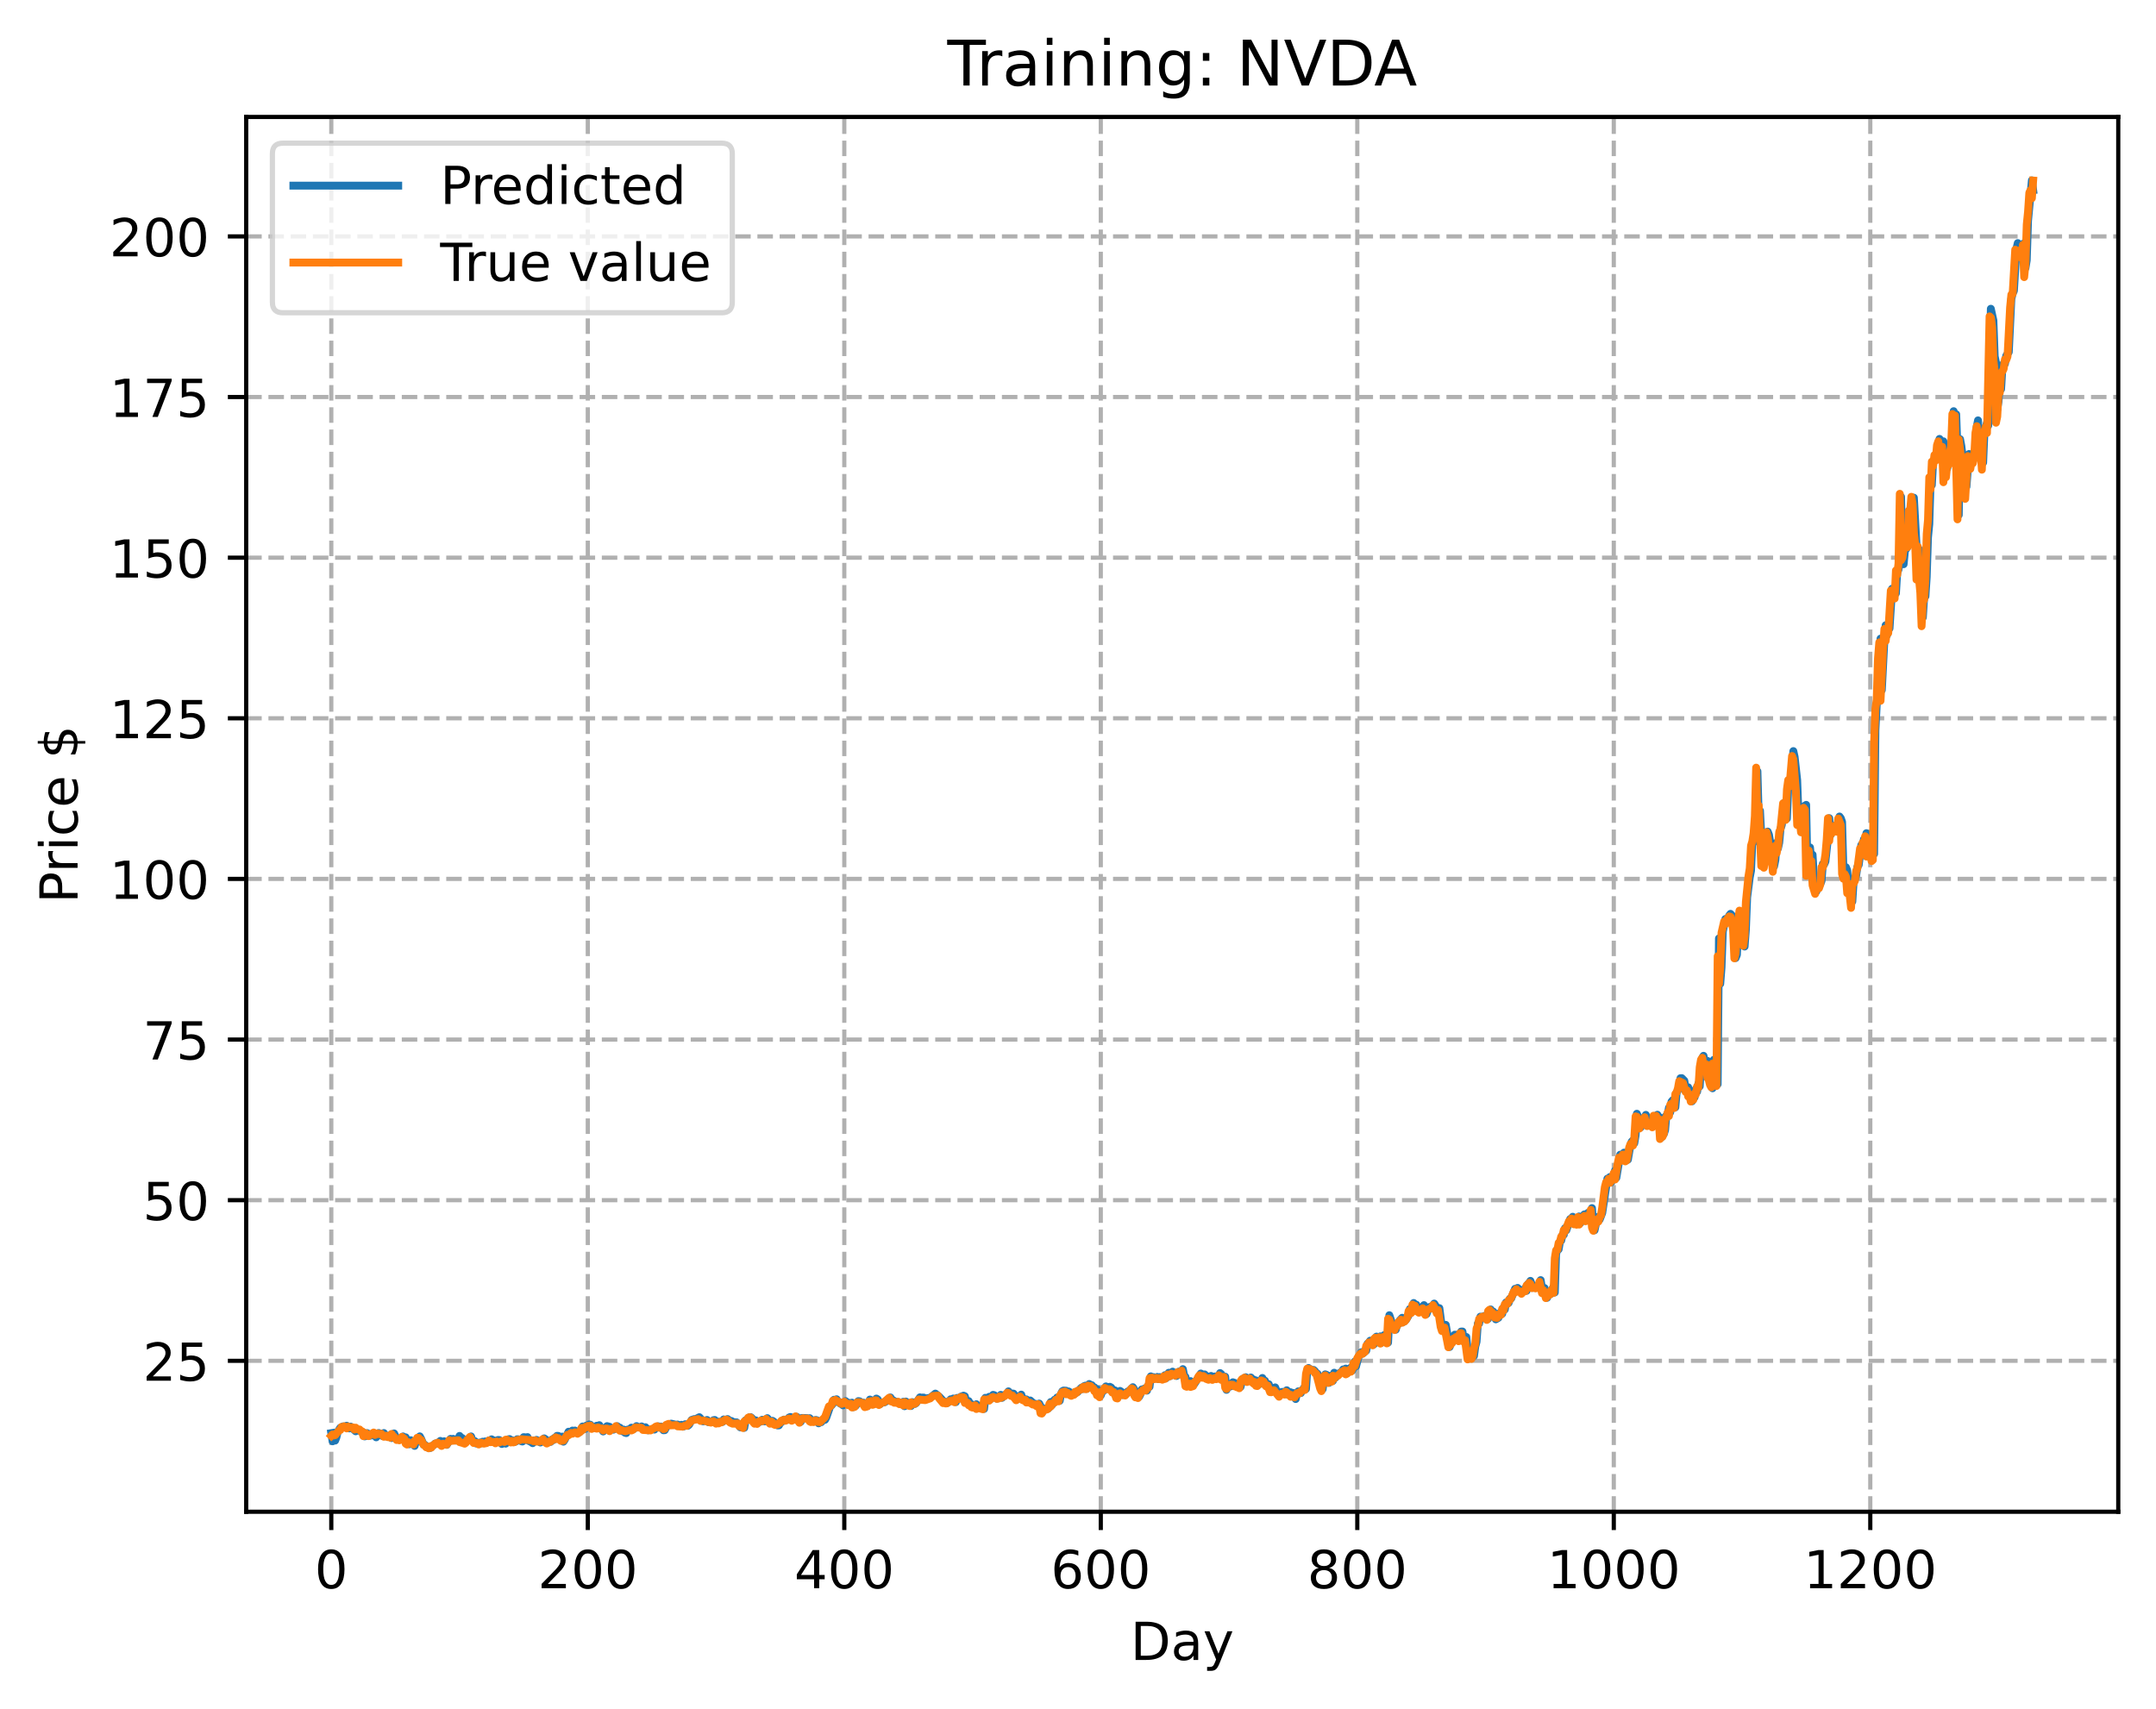 <?xml version="1.0" encoding="utf-8" standalone="no"?>
<!DOCTYPE svg PUBLIC "-//W3C//DTD SVG 1.1//EN"
  "http://www.w3.org/Graphics/SVG/1.1/DTD/svg11.dtd">
<!-- Created with matplotlib (https://matplotlib.org/) -->
<svg height="325.986pt" version="1.1" viewBox="0 0 411.286 325.986" width="411.286pt" xmlns="http://www.w3.org/2000/svg" xmlns:xlink="http://www.w3.org/1999/xlink">
 <defs>
  <style type="text/css">
*{stroke-linecap:butt;stroke-linejoin:round;}
  </style>
 </defs>
 <g id="figure_1">
  <g id="patch_1">
   <path d="M 0 325.986 
L 411.286 325.986 
L 411.286 0 
L 0 0 
z
" style="fill:#ffffff;"/>
  </g>
  <g id="axes_1">
   <g id="patch_2">
    <path d="M 46.966 288.43 
L 404.086 288.43 
L 404.086 22.318 
L 46.966 22.318 
z
" style="fill:#ffffff;"/>
   </g>
   <g id="matplotlib.axis_1">
    <g id="xtick_1">
     <g id="line2d_1">
      <path clip-path="url(#p1694010fe8)" d="M 63.198 288.43 
L 63.198 22.318 
" style="fill:none;stroke:#b0b0b0;stroke-dasharray:2.96,1.28;stroke-dashoffset:0;stroke-width:0.8;"/>
     </g>
     <g id="line2d_2">
      <defs>
       <path d="M 0 0 
L 0 3.5 
" id="m90045e996b" style="stroke:#000000;stroke-width:0.8;"/>
      </defs>
      <g>
       <use style="stroke:#000000;stroke-width:0.8;" x="63.198" xlink:href="#m90045e996b" y="288.43"/>
      </g>
     </g>
     <g id="text_1">
      <!-- 0 -->
      <defs>
       <path d="M 31.781 66.406 
Q 24.172 66.406 20.328 58.906 
Q 16.5 51.422 16.5 36.375 
Q 16.5 21.391 20.328 13.891 
Q 24.172 6.391 31.781 6.391 
Q 39.453 6.391 43.281 13.891 
Q 47.125 21.391 47.125 36.375 
Q 47.125 51.422 43.281 58.906 
Q 39.453 66.406 31.781 66.406 
z
M 31.781 74.219 
Q 44.047 74.219 50.516 64.516 
Q 56.984 54.828 56.984 36.375 
Q 56.984 17.969 50.516 8.266 
Q 44.047 -1.422 31.781 -1.422 
Q 19.531 -1.422 13.062 8.266 
Q 6.594 17.969 6.594 36.375 
Q 6.594 54.828 13.062 64.516 
Q 19.531 74.219 31.781 74.219 
z
" id="DejaVuSans-48"/>
      </defs>
      <g transform="translate(60.017 303.029)scale(0.1 -0.1)">
       <use xlink:href="#DejaVuSans-48"/>
      </g>
     </g>
    </g>
    <g id="xtick_2">
     <g id="line2d_3">
      <path clip-path="url(#p1694010fe8)" d="M 112.129 288.43 
L 112.129 22.318 
" style="fill:none;stroke:#b0b0b0;stroke-dasharray:2.96,1.28;stroke-dashoffset:0;stroke-width:0.8;"/>
     </g>
     <g id="line2d_4">
      <g>
       <use style="stroke:#000000;stroke-width:0.8;" x="112.129" xlink:href="#m90045e996b" y="288.43"/>
      </g>
     </g>
     <g id="text_2">
      <!-- 200 -->
      <defs>
       <path d="M 19.188 8.297 
L 53.609 8.297 
L 53.609 0 
L 7.328 0 
L 7.328 8.297 
Q 12.938 14.109 22.625 23.891 
Q 32.328 33.688 34.812 36.531 
Q 39.547 41.844 41.422 45.531 
Q 43.312 49.219 43.312 52.781 
Q 43.312 58.594 39.234 62.25 
Q 35.156 65.922 28.609 65.922 
Q 23.969 65.922 18.812 64.312 
Q 13.672 62.703 7.812 59.422 
L 7.812 69.391 
Q 13.766 71.781 18.938 73 
Q 24.125 74.219 28.422 74.219 
Q 39.75 74.219 46.484 68.547 
Q 53.219 62.891 53.219 53.422 
Q 53.219 48.922 51.531 44.891 
Q 49.859 40.875 45.406 35.406 
Q 44.188 33.984 37.641 27.219 
Q 31.109 20.453 19.188 8.297 
z
" id="DejaVuSans-50"/>
      </defs>
      <g transform="translate(102.585 303.029)scale(0.1 -0.1)">
       <use xlink:href="#DejaVuSans-50"/>
       <use x="63.623" xlink:href="#DejaVuSans-48"/>
       <use x="127.246" xlink:href="#DejaVuSans-48"/>
      </g>
     </g>
    </g>
    <g id="xtick_3">
     <g id="line2d_5">
      <path clip-path="url(#p1694010fe8)" d="M 161.06 288.43 
L 161.06 22.318 
" style="fill:none;stroke:#b0b0b0;stroke-dasharray:2.96,1.28;stroke-dashoffset:0;stroke-width:0.8;"/>
     </g>
     <g id="line2d_6">
      <g>
       <use style="stroke:#000000;stroke-width:0.8;" x="161.06" xlink:href="#m90045e996b" y="288.43"/>
      </g>
     </g>
     <g id="text_3">
      <!-- 400 -->
      <defs>
       <path d="M 37.797 64.312 
L 12.891 25.391 
L 37.797 25.391 
z
M 35.203 72.906 
L 47.609 72.906 
L 47.609 25.391 
L 58.016 25.391 
L 58.016 17.188 
L 47.609 17.188 
L 47.609 0 
L 37.797 0 
L 37.797 17.188 
L 4.891 17.188 
L 4.891 26.703 
z
" id="DejaVuSans-52"/>
      </defs>
      <g transform="translate(151.516 303.029)scale(0.1 -0.1)">
       <use xlink:href="#DejaVuSans-52"/>
       <use x="63.623" xlink:href="#DejaVuSans-48"/>
       <use x="127.246" xlink:href="#DejaVuSans-48"/>
      </g>
     </g>
    </g>
    <g id="xtick_4">
     <g id="line2d_7">
      <path clip-path="url(#p1694010fe8)" d="M 209.99 288.43 
L 209.99 22.318 
" style="fill:none;stroke:#b0b0b0;stroke-dasharray:2.96,1.28;stroke-dashoffset:0;stroke-width:0.8;"/>
     </g>
     <g id="line2d_8">
      <g>
       <use style="stroke:#000000;stroke-width:0.8;" x="209.99" xlink:href="#m90045e996b" y="288.43"/>
      </g>
     </g>
     <g id="text_4">
      <!-- 600 -->
      <defs>
       <path d="M 33.016 40.375 
Q 26.375 40.375 22.484 35.828 
Q 18.609 31.297 18.609 23.391 
Q 18.609 15.531 22.484 10.953 
Q 26.375 6.391 33.016 6.391 
Q 39.656 6.391 43.531 10.953 
Q 47.406 15.531 47.406 23.391 
Q 47.406 31.297 43.531 35.828 
Q 39.656 40.375 33.016 40.375 
z
M 52.594 71.297 
L 52.594 62.312 
Q 48.875 64.062 45.094 64.984 
Q 41.312 65.922 37.594 65.922 
Q 27.828 65.922 22.672 59.328 
Q 17.531 52.734 16.797 39.406 
Q 19.672 43.656 24.016 45.922 
Q 28.375 48.188 33.594 48.188 
Q 44.578 48.188 50.953 41.516 
Q 57.328 34.859 57.328 23.391 
Q 57.328 12.156 50.688 5.359 
Q 44.047 -1.422 33.016 -1.422 
Q 20.359 -1.422 13.672 8.266 
Q 6.984 17.969 6.984 36.375 
Q 6.984 53.656 15.188 63.938 
Q 23.391 74.219 37.203 74.219 
Q 40.922 74.219 44.703 73.484 
Q 48.484 72.75 52.594 71.297 
z
" id="DejaVuSans-54"/>
      </defs>
      <g transform="translate(200.446 303.029)scale(0.1 -0.1)">
       <use xlink:href="#DejaVuSans-54"/>
       <use x="63.623" xlink:href="#DejaVuSans-48"/>
       <use x="127.246" xlink:href="#DejaVuSans-48"/>
      </g>
     </g>
    </g>
    <g id="xtick_5">
     <g id="line2d_9">
      <path clip-path="url(#p1694010fe8)" d="M 258.921 288.43 
L 258.921 22.318 
" style="fill:none;stroke:#b0b0b0;stroke-dasharray:2.96,1.28;stroke-dashoffset:0;stroke-width:0.8;"/>
     </g>
     <g id="line2d_10">
      <g>
       <use style="stroke:#000000;stroke-width:0.8;" x="258.921" xlink:href="#m90045e996b" y="288.43"/>
      </g>
     </g>
     <g id="text_5">
      <!-- 800 -->
      <defs>
       <path d="M 31.781 34.625 
Q 24.75 34.625 20.719 30.859 
Q 16.703 27.094 16.703 20.516 
Q 16.703 13.922 20.719 10.156 
Q 24.75 6.391 31.781 6.391 
Q 38.812 6.391 42.859 10.172 
Q 46.922 13.969 46.922 20.516 
Q 46.922 27.094 42.891 30.859 
Q 38.875 34.625 31.781 34.625 
z
M 21.922 38.812 
Q 15.578 40.375 12.031 44.719 
Q 8.5 49.078 8.5 55.328 
Q 8.5 64.062 14.719 69.141 
Q 20.953 74.219 31.781 74.219 
Q 42.672 74.219 48.875 69.141 
Q 55.078 64.062 55.078 55.328 
Q 55.078 49.078 51.531 44.719 
Q 48 40.375 41.703 38.812 
Q 48.828 37.156 52.797 32.312 
Q 56.781 27.484 56.781 20.516 
Q 56.781 9.906 50.312 4.234 
Q 43.844 -1.422 31.781 -1.422 
Q 19.734 -1.422 13.25 4.234 
Q 6.781 9.906 6.781 20.516 
Q 6.781 27.484 10.781 32.312 
Q 14.797 37.156 21.922 38.812 
z
M 18.312 54.391 
Q 18.312 48.734 21.844 45.562 
Q 25.391 42.391 31.781 42.391 
Q 38.141 42.391 41.719 45.562 
Q 45.312 48.734 45.312 54.391 
Q 45.312 60.062 41.719 63.234 
Q 38.141 66.406 31.781 66.406 
Q 25.391 66.406 21.844 63.234 
Q 18.312 60.062 18.312 54.391 
z
" id="DejaVuSans-56"/>
      </defs>
      <g transform="translate(249.377 303.029)scale(0.1 -0.1)">
       <use xlink:href="#DejaVuSans-56"/>
       <use x="63.623" xlink:href="#DejaVuSans-48"/>
       <use x="127.246" xlink:href="#DejaVuSans-48"/>
      </g>
     </g>
    </g>
    <g id="xtick_6">
     <g id="line2d_11">
      <path clip-path="url(#p1694010fe8)" d="M 307.851 288.43 
L 307.851 22.318 
" style="fill:none;stroke:#b0b0b0;stroke-dasharray:2.96,1.28;stroke-dashoffset:0;stroke-width:0.8;"/>
     </g>
     <g id="line2d_12">
      <g>
       <use style="stroke:#000000;stroke-width:0.8;" x="307.851" xlink:href="#m90045e996b" y="288.43"/>
      </g>
     </g>
     <g id="text_6">
      <!-- 1000 -->
      <defs>
       <path d="M 12.406 8.297 
L 28.516 8.297 
L 28.516 63.922 
L 10.984 60.406 
L 10.984 69.391 
L 28.422 72.906 
L 38.281 72.906 
L 38.281 8.297 
L 54.391 8.297 
L 54.391 0 
L 12.406 0 
z
" id="DejaVuSans-49"/>
      </defs>
      <g transform="translate(295.126 303.029)scale(0.1 -0.1)">
       <use xlink:href="#DejaVuSans-49"/>
       <use x="63.623" xlink:href="#DejaVuSans-48"/>
       <use x="127.246" xlink:href="#DejaVuSans-48"/>
       <use x="190.869" xlink:href="#DejaVuSans-48"/>
      </g>
     </g>
    </g>
    <g id="xtick_7">
     <g id="line2d_13">
      <path clip-path="url(#p1694010fe8)" d="M 356.782 288.43 
L 356.782 22.318 
" style="fill:none;stroke:#b0b0b0;stroke-dasharray:2.96,1.28;stroke-dashoffset:0;stroke-width:0.8;"/>
     </g>
     <g id="line2d_14">
      <g>
       <use style="stroke:#000000;stroke-width:0.8;" x="356.782" xlink:href="#m90045e996b" y="288.43"/>
      </g>
     </g>
     <g id="text_7">
      <!-- 1200 -->
      <g transform="translate(344.057 303.029)scale(0.1 -0.1)">
       <use xlink:href="#DejaVuSans-49"/>
       <use x="63.623" xlink:href="#DejaVuSans-50"/>
       <use x="127.246" xlink:href="#DejaVuSans-48"/>
       <use x="190.869" xlink:href="#DejaVuSans-48"/>
      </g>
     </g>
    </g>
    <g id="text_8">
     <!-- Day -->
     <defs>
      <path d="M 19.672 64.797 
L 19.672 8.109 
L 31.594 8.109 
Q 46.688 8.109 53.688 14.938 
Q 60.688 21.781 60.688 36.531 
Q 60.688 51.172 53.688 57.984 
Q 46.688 64.797 31.594 64.797 
z
M 9.812 72.906 
L 30.078 72.906 
Q 51.266 72.906 61.172 64.094 
Q 71.094 55.281 71.094 36.531 
Q 71.094 17.672 61.125 8.828 
Q 51.172 0 30.078 0 
L 9.812 0 
z
" id="DejaVuSans-68"/>
      <path d="M 34.281 27.484 
Q 23.391 27.484 19.188 25 
Q 14.984 22.516 14.984 16.5 
Q 14.984 11.719 18.141 8.906 
Q 21.297 6.109 26.703 6.109 
Q 34.188 6.109 38.703 11.406 
Q 43.219 16.703 43.219 25.484 
L 43.219 27.484 
z
M 52.203 31.203 
L 52.203 0 
L 43.219 0 
L 43.219 8.297 
Q 40.141 3.328 35.547 0.953 
Q 30.953 -1.422 24.312 -1.422 
Q 15.922 -1.422 10.953 3.297 
Q 6 8.016 6 15.922 
Q 6 25.141 12.172 29.828 
Q 18.359 34.516 30.609 34.516 
L 43.219 34.516 
L 43.219 35.406 
Q 43.219 41.609 39.141 45 
Q 35.062 48.391 27.688 48.391 
Q 23 48.391 18.547 47.266 
Q 14.109 46.141 10.016 43.891 
L 10.016 52.203 
Q 14.938 54.109 19.578 55.047 
Q 24.219 56 28.609 56 
Q 40.484 56 46.344 49.844 
Q 52.203 43.703 52.203 31.203 
z
" id="DejaVuSans-97"/>
      <path d="M 32.172 -5.078 
Q 28.375 -14.844 24.75 -17.812 
Q 21.141 -20.797 15.094 -20.797 
L 7.906 -20.797 
L 7.906 -13.281 
L 13.188 -13.281 
Q 16.891 -13.281 18.938 -11.516 
Q 21 -9.766 23.484 -3.219 
L 25.094 0.875 
L 2.984 54.688 
L 12.5 54.688 
L 29.594 11.922 
L 46.688 54.688 
L 56.203 54.688 
z
" id="DejaVuSans-121"/>
     </defs>
     <g transform="translate(215.652 316.707)scale(0.1 -0.1)">
      <use xlink:href="#DejaVuSans-68"/>
      <use x="77.002" xlink:href="#DejaVuSans-97"/>
      <use x="138.281" xlink:href="#DejaVuSans-121"/>
     </g>
    </g>
   </g>
   <g id="matplotlib.axis_2">
    <g id="ytick_1">
     <g id="line2d_15">
      <path clip-path="url(#p1694010fe8)" d="M 46.966 259.637 
L 404.086 259.637 
" style="fill:none;stroke:#b0b0b0;stroke-dasharray:2.96,1.28;stroke-dashoffset:0;stroke-width:0.8;"/>
     </g>
     <g id="line2d_16">
      <defs>
       <path d="M 0 0 
L -3.5 0 
" id="mc01b27d473" style="stroke:#000000;stroke-width:0.8;"/>
      </defs>
      <g>
       <use style="stroke:#000000;stroke-width:0.8;" x="46.966" xlink:href="#mc01b27d473" y="259.637"/>
      </g>
     </g>
     <g id="text_9">
      <!-- 25 -->
      <defs>
       <path d="M 10.797 72.906 
L 49.516 72.906 
L 49.516 64.594 
L 19.828 64.594 
L 19.828 46.734 
Q 21.969 47.469 24.109 47.828 
Q 26.266 48.188 28.422 48.188 
Q 40.625 48.188 47.75 41.5 
Q 54.891 34.812 54.891 23.391 
Q 54.891 11.625 47.562 5.094 
Q 40.234 -1.422 26.906 -1.422 
Q 22.312 -1.422 17.547 -0.641 
Q 12.797 0.141 7.719 1.703 
L 7.719 11.625 
Q 12.109 9.234 16.797 8.062 
Q 21.484 6.891 26.703 6.891 
Q 35.156 6.891 40.078 11.328 
Q 45.016 15.766 45.016 23.391 
Q 45.016 31 40.078 35.438 
Q 35.156 39.891 26.703 39.891 
Q 22.75 39.891 18.812 39.016 
Q 14.891 38.141 10.797 36.281 
z
" id="DejaVuSans-53"/>
      </defs>
      <g transform="translate(27.241 263.436)scale(0.1 -0.1)">
       <use xlink:href="#DejaVuSans-50"/>
       <use x="63.623" xlink:href="#DejaVuSans-53"/>
      </g>
     </g>
    </g>
    <g id="ytick_2">
     <g id="line2d_17">
      <path clip-path="url(#p1694010fe8)" d="M 46.966 228.989 
L 404.086 228.989 
" style="fill:none;stroke:#b0b0b0;stroke-dasharray:2.96,1.28;stroke-dashoffset:0;stroke-width:0.8;"/>
     </g>
     <g id="line2d_18">
      <g>
       <use style="stroke:#000000;stroke-width:0.8;" x="46.966" xlink:href="#mc01b27d473" y="228.989"/>
      </g>
     </g>
     <g id="text_10">
      <!-- 50 -->
      <g transform="translate(27.241 232.788)scale(0.1 -0.1)">
       <use xlink:href="#DejaVuSans-53"/>
       <use x="63.623" xlink:href="#DejaVuSans-48"/>
      </g>
     </g>
    </g>
    <g id="ytick_3">
     <g id="line2d_19">
      <path clip-path="url(#p1694010fe8)" d="M 46.966 198.341 
L 404.086 198.341 
" style="fill:none;stroke:#b0b0b0;stroke-dasharray:2.96,1.28;stroke-dashoffset:0;stroke-width:0.8;"/>
     </g>
     <g id="line2d_20">
      <g>
       <use style="stroke:#000000;stroke-width:0.8;" x="46.966" xlink:href="#mc01b27d473" y="198.341"/>
      </g>
     </g>
     <g id="text_11">
      <!-- 75 -->
      <defs>
       <path d="M 8.203 72.906 
L 55.078 72.906 
L 55.078 68.703 
L 28.609 0 
L 18.312 0 
L 43.219 64.594 
L 8.203 64.594 
z
" id="DejaVuSans-55"/>
      </defs>
      <g transform="translate(27.241 202.141)scale(0.1 -0.1)">
       <use xlink:href="#DejaVuSans-55"/>
       <use x="63.623" xlink:href="#DejaVuSans-53"/>
      </g>
     </g>
    </g>
    <g id="ytick_4">
     <g id="line2d_21">
      <path clip-path="url(#p1694010fe8)" d="M 46.966 167.693 
L 404.086 167.693 
" style="fill:none;stroke:#b0b0b0;stroke-dasharray:2.96,1.28;stroke-dashoffset:0;stroke-width:0.8;"/>
     </g>
     <g id="line2d_22">
      <g>
       <use style="stroke:#000000;stroke-width:0.8;" x="46.966" xlink:href="#mc01b27d473" y="167.693"/>
      </g>
     </g>
     <g id="text_12">
      <!-- 100 -->
      <g transform="translate(20.878 171.493)scale(0.1 -0.1)">
       <use xlink:href="#DejaVuSans-49"/>
       <use x="63.623" xlink:href="#DejaVuSans-48"/>
       <use x="127.246" xlink:href="#DejaVuSans-48"/>
      </g>
     </g>
    </g>
    <g id="ytick_5">
     <g id="line2d_23">
      <path clip-path="url(#p1694010fe8)" d="M 46.966 137.046 
L 404.086 137.046 
" style="fill:none;stroke:#b0b0b0;stroke-dasharray:2.96,1.28;stroke-dashoffset:0;stroke-width:0.8;"/>
     </g>
     <g id="line2d_24">
      <g>
       <use style="stroke:#000000;stroke-width:0.8;" x="46.966" xlink:href="#mc01b27d473" y="137.046"/>
      </g>
     </g>
     <g id="text_13">
      <!-- 125 -->
      <g transform="translate(20.878 140.845)scale(0.1 -0.1)">
       <use xlink:href="#DejaVuSans-49"/>
       <use x="63.623" xlink:href="#DejaVuSans-50"/>
       <use x="127.246" xlink:href="#DejaVuSans-53"/>
      </g>
     </g>
    </g>
    <g id="ytick_6">
     <g id="line2d_25">
      <path clip-path="url(#p1694010fe8)" d="M 46.966 106.398 
L 404.086 106.398 
" style="fill:none;stroke:#b0b0b0;stroke-dasharray:2.96,1.28;stroke-dashoffset:0;stroke-width:0.8;"/>
     </g>
     <g id="line2d_26">
      <g>
       <use style="stroke:#000000;stroke-width:0.8;" x="46.966" xlink:href="#mc01b27d473" y="106.398"/>
      </g>
     </g>
     <g id="text_14">
      <!-- 150 -->
      <g transform="translate(20.878 110.197)scale(0.1 -0.1)">
       <use xlink:href="#DejaVuSans-49"/>
       <use x="63.623" xlink:href="#DejaVuSans-53"/>
       <use x="127.246" xlink:href="#DejaVuSans-48"/>
      </g>
     </g>
    </g>
    <g id="ytick_7">
     <g id="line2d_27">
      <path clip-path="url(#p1694010fe8)" d="M 46.966 75.75 
L 404.086 75.75 
" style="fill:none;stroke:#b0b0b0;stroke-dasharray:2.96,1.28;stroke-dashoffset:0;stroke-width:0.8;"/>
     </g>
     <g id="line2d_28">
      <g>
       <use style="stroke:#000000;stroke-width:0.8;" x="46.966" xlink:href="#mc01b27d473" y="75.75"/>
      </g>
     </g>
     <g id="text_15">
      <!-- 175 -->
      <g transform="translate(20.878 79.549)scale(0.1 -0.1)">
       <use xlink:href="#DejaVuSans-49"/>
       <use x="63.623" xlink:href="#DejaVuSans-55"/>
       <use x="127.246" xlink:href="#DejaVuSans-53"/>
      </g>
     </g>
    </g>
    <g id="ytick_8">
     <g id="line2d_29">
      <path clip-path="url(#p1694010fe8)" d="M 46.966 45.102 
L 404.086 45.102 
" style="fill:none;stroke:#b0b0b0;stroke-dasharray:2.96,1.28;stroke-dashoffset:0;stroke-width:0.8;"/>
     </g>
     <g id="line2d_30">
      <g>
       <use style="stroke:#000000;stroke-width:0.8;" x="46.966" xlink:href="#mc01b27d473" y="45.102"/>
      </g>
     </g>
     <g id="text_16">
      <!-- 200 -->
      <g transform="translate(20.878 48.901)scale(0.1 -0.1)">
       <use xlink:href="#DejaVuSans-50"/>
       <use x="63.623" xlink:href="#DejaVuSans-48"/>
       <use x="127.246" xlink:href="#DejaVuSans-48"/>
      </g>
     </g>
    </g>
    <g id="text_17">
     <!-- Price $ -->
     <defs>
      <path d="M 19.672 64.797 
L 19.672 37.406 
L 32.078 37.406 
Q 38.969 37.406 42.719 40.969 
Q 46.484 44.531 46.484 51.125 
Q 46.484 57.672 42.719 61.234 
Q 38.969 64.797 32.078 64.797 
z
M 9.812 72.906 
L 32.078 72.906 
Q 44.344 72.906 50.609 67.359 
Q 56.891 61.812 56.891 51.125 
Q 56.891 40.328 50.609 34.812 
Q 44.344 29.297 32.078 29.297 
L 19.672 29.297 
L 19.672 0 
L 9.812 0 
z
" id="DejaVuSans-80"/>
      <path d="M 41.109 46.297 
Q 39.594 47.172 37.812 47.578 
Q 36.031 48 33.891 48 
Q 26.266 48 22.188 43.047 
Q 18.109 38.094 18.109 28.812 
L 18.109 0 
L 9.078 0 
L 9.078 54.688 
L 18.109 54.688 
L 18.109 46.188 
Q 20.953 51.172 25.484 53.578 
Q 30.031 56 36.531 56 
Q 37.453 56 38.578 55.875 
Q 39.703 55.766 41.062 55.516 
z
" id="DejaVuSans-114"/>
      <path d="M 9.422 54.688 
L 18.406 54.688 
L 18.406 0 
L 9.422 0 
z
M 9.422 75.984 
L 18.406 75.984 
L 18.406 64.594 
L 9.422 64.594 
z
" id="DejaVuSans-105"/>
      <path d="M 48.781 52.594 
L 48.781 44.188 
Q 44.969 46.297 41.141 47.344 
Q 37.312 48.391 33.406 48.391 
Q 24.656 48.391 19.812 42.844 
Q 14.984 37.312 14.984 27.297 
Q 14.984 17.281 19.812 11.734 
Q 24.656 6.203 33.406 6.203 
Q 37.312 6.203 41.141 7.25 
Q 44.969 8.297 48.781 10.406 
L 48.781 2.094 
Q 45.016 0.344 40.984 -0.531 
Q 36.969 -1.422 32.422 -1.422 
Q 20.062 -1.422 12.781 6.344 
Q 5.516 14.109 5.516 27.297 
Q 5.516 40.672 12.859 48.328 
Q 20.219 56 33.016 56 
Q 37.156 56 41.109 55.141 
Q 45.062 54.297 48.781 52.594 
z
" id="DejaVuSans-99"/>
      <path d="M 56.203 29.594 
L 56.203 25.203 
L 14.891 25.203 
Q 15.484 15.922 20.484 11.062 
Q 25.484 6.203 34.422 6.203 
Q 39.594 6.203 44.453 7.469 
Q 49.312 8.734 54.109 11.281 
L 54.109 2.781 
Q 49.266 0.734 44.188 -0.344 
Q 39.109 -1.422 33.891 -1.422 
Q 20.797 -1.422 13.156 6.188 
Q 5.516 13.812 5.516 26.812 
Q 5.516 40.234 12.766 48.109 
Q 20.016 56 32.328 56 
Q 43.359 56 49.781 48.891 
Q 56.203 41.797 56.203 29.594 
z
M 47.219 32.234 
Q 47.125 39.594 43.094 43.984 
Q 39.062 48.391 32.422 48.391 
Q 24.906 48.391 20.391 44.141 
Q 15.875 39.891 15.188 32.172 
z
" id="DejaVuSans-101"/>
      <path id="DejaVuSans-32"/>
      <path d="M 33.797 -14.703 
L 28.906 -14.703 
L 28.859 0 
Q 23.734 0.094 18.609 1.188 
Q 13.484 2.297 8.297 4.5 
L 8.297 13.281 
Q 13.281 10.156 18.375 8.562 
Q 23.484 6.984 28.906 6.938 
L 28.906 29.203 
Q 18.109 30.953 13.203 35.156 
Q 8.297 39.359 8.297 46.688 
Q 8.297 54.641 13.625 59.219 
Q 18.953 63.812 28.906 64.5 
L 28.906 75.984 
L 33.797 75.984 
L 33.797 64.656 
Q 38.328 64.453 42.578 63.688 
Q 46.828 62.938 50.875 61.625 
L 50.875 53.078 
Q 46.828 55.125 42.547 56.25 
Q 38.281 57.375 33.797 57.562 
L 33.797 36.719 
Q 44.875 35.016 50.094 30.609 
Q 55.328 26.219 55.328 18.609 
Q 55.328 10.359 49.781 5.594 
Q 44.234 0.828 33.797 0.094 
z
M 28.906 37.594 
L 28.906 57.625 
Q 23.25 56.984 20.266 54.391 
Q 17.281 51.812 17.281 47.516 
Q 17.281 43.312 20.031 40.969 
Q 22.797 38.625 28.906 37.594 
z
M 33.797 28.219 
L 33.797 7.078 
Q 39.984 7.906 43.141 10.594 
Q 46.297 13.281 46.297 17.672 
Q 46.297 21.969 43.281 24.5 
Q 40.281 27.047 33.797 28.219 
z
" id="DejaVuSans-36"/>
     </defs>
     <g transform="translate(14.798 172.342)rotate(-90)scale(0.1 -0.1)">
      <use xlink:href="#DejaVuSans-80"/>
      <use x="58.553" xlink:href="#DejaVuSans-114"/>
      <use x="99.666" xlink:href="#DejaVuSans-105"/>
      <use x="127.449" xlink:href="#DejaVuSans-99"/>
      <use x="182.43" xlink:href="#DejaVuSans-101"/>
      <use x="243.953" xlink:href="#DejaVuSans-32"/>
      <use x="275.74" xlink:href="#DejaVuSans-36"/>
     </g>
    </g>
   </g>
   <g id="line2d_31">
    <path clip-path="url(#p1694010fe8)" d="M 63.198 273.435 
L 63.443 274.995 
L 63.688 274.208 
L 63.932 274.856 
L 64.177 274.228 
L 64.422 273.177 
L 64.911 272.406 
L 65.156 272.45 
L 65.4 272.153 
L 65.645 272.158 
L 65.89 272.29 
L 66.134 272.019 
L 66.623 272.531 
L 66.868 272.183 
L 67.847 273.08 
L 68.336 272.813 
L 68.581 272.839 
L 68.825 273.13 
L 69.315 273.298 
L 69.559 274.057 
L 69.804 274.001 
L 70.049 273.43 
L 70.293 273.965 
L 70.783 273.888 
L 71.027 273.572 
L 71.272 273.682 
L 71.517 273.478 
L 71.761 274.234 
L 72.251 273.409 
L 72.984 273.998 
L 73.229 273.415 
L 73.474 274.027 
L 74.208 273.901 
L 74.452 273.881 
L 74.697 274.377 
L 75.186 273.489 
L 75.676 274.51 
L 76.165 274.693 
L 76.654 274.586 
L 76.899 274.063 
L 77.144 274.274 
L 77.388 274.23 
L 77.633 275.219 
L 77.878 275.271 
L 78.122 275.554 
L 78.367 274.785 
L 79.101 275.87 
L 79.345 275.063 
L 79.59 275.026 
L 79.835 274.711 
L 80.079 274.051 
L 80.324 274.497 
L 80.813 275.647 
L 81.058 275.666 
L 81.547 276.187 
L 81.792 276.175 
L 82.037 276.278 
L 82.526 275.869 
L 83.015 275.42 
L 83.26 275.398 
L 83.505 275.245 
L 83.749 275.388 
L 83.994 274.915 
L 84.239 275.377 
L 84.483 275.071 
L 84.728 274.984 
L 84.972 275.231 
L 85.217 275.67 
L 85.951 274.525 
L 86.196 274.61 
L 86.44 274.529 
L 86.685 274.819 
L 86.93 274.844 
L 87.174 274.57 
L 87.419 274.586 
L 87.664 273.964 
L 87.908 274.268 
L 88.153 274.359 
L 88.398 274.983 
L 88.642 274.942 
L 88.887 274.729 
L 89.132 274.694 
L 89.376 274.474 
L 89.621 274.516 
L 89.866 274.061 
L 90.11 274.787 
L 90.599 274.973 
L 90.844 275.411 
L 91.578 275.228 
L 91.823 275.372 
L 92.067 275.066 
L 92.312 275.196 
L 92.557 275.016 
L 92.801 275.18 
L 93.046 275.174 
L 93.291 274.813 
L 93.535 275.135 
L 93.78 274.613 
L 94.025 274.942 
L 94.269 274.825 
L 94.514 275.198 
L 95.003 274.741 
L 95.248 274.75 
L 95.737 275.507 
L 95.982 275.13 
L 96.227 274.986 
L 96.471 275.441 
L 96.96 274.61 
L 97.205 274.563 
L 97.45 274.886 
L 97.694 274.787 
L 98.184 275.115 
L 98.428 275.02 
L 98.673 274.595 
L 98.918 274.616 
L 99.407 274.967 
L 99.652 275.038 
L 99.896 274.197 
L 100.141 274.218 
L 100.386 274.743 
L 100.63 274.186 
L 100.875 274.915 
L 101.364 275.151 
L 101.609 275.348 
L 101.854 274.816 
L 102.098 274.875 
L 102.343 274.721 
L 102.587 274.905 
L 102.832 274.929 
L 103.077 275.221 
L 103.811 274.429 
L 104.055 274.59 
L 104.545 275.094 
L 105.034 275.101 
L 105.279 274.662 
L 105.523 274.779 
L 105.768 274.344 
L 106.013 274.524 
L 106.257 273.949 
L 106.502 273.961 
L 106.747 274.237 
L 107.236 274.097 
L 107.481 275.066 
L 107.725 274.703 
L 108.459 273.161 
L 108.704 273.448 
L 109.193 272.946 
L 109.438 273.138 
L 109.682 272.937 
L 110.416 273.353 
L 110.661 273.071 
L 110.906 272.96 
L 111.15 272.161 
L 111.395 272.633 
L 111.64 272.623 
L 111.884 271.979 
L 112.129 272.021 
L 112.374 271.775 
L 112.618 271.832 
L 113.108 272.451 
L 113.352 272.431 
L 113.842 272.019 
L 114.086 272.371 
L 114.331 271.914 
L 115.065 273.113 
L 115.309 272.682 
L 115.554 272.622 
L 115.799 272.098 
L 116.288 272.223 
L 116.533 272.756 
L 116.777 272.633 
L 117.022 272.772 
L 117.267 272.443 
L 117.511 272.595 
L 117.756 272.109 
L 118.001 272.41 
L 118.245 272.392 
L 118.49 272.874 
L 118.735 273.071 
L 118.979 272.759 
L 119.224 273.354 
L 119.469 273.428 
L 119.713 272.769 
L 120.203 272.673 
L 120.447 272.391 
L 120.692 272.641 
L 120.936 272.631 
L 121.426 272.096 
L 121.915 272.358 
L 122.404 272.152 
L 122.894 272.591 
L 123.138 272.307 
L 123.628 272.896 
L 124.362 272.657 
L 124.851 272.754 
L 125.096 272.316 
L 125.585 272.135 
L 125.83 272.392 
L 126.074 272.177 
L 126.319 272.308 
L 126.563 272.884 
L 126.808 272.871 
L 127.297 271.938 
L 128.031 271.619 
L 129.01 271.852 
L 129.255 271.79 
L 129.744 272.043 
L 129.989 271.844 
L 130.233 272.2 
L 130.478 272.127 
L 130.723 271.732 
L 131.212 272.027 
L 131.457 271.832 
L 131.946 270.916 
L 132.435 270.752 
L 132.68 270.776 
L 133.414 270.391 
L 134.148 271.18 
L 134.882 270.922 
L 135.126 271.338 
L 135.616 271.205 
L 135.86 271.339 
L 136.105 270.96 
L 136.35 270.921 
L 136.594 271.282 
L 136.839 271.375 
L 137.084 271.247 
L 137.328 271.338 
L 137.573 271.219 
L 137.818 271.297 
L 138.062 270.818 
L 138.307 270.926 
L 138.796 270.751 
L 139.285 271.157 
L 139.53 271.11 
L 139.775 271.373 
L 140.019 271.315 
L 140.264 271.568 
L 140.509 271.37 
L 140.753 271.732 
L 140.998 271.692 
L 141.243 272.334 
L 141.732 272.055 
L 141.977 272.421 
L 142.221 270.981 
L 142.466 270.877 
L 142.711 270.897 
L 142.955 270.418 
L 143.2 270.384 
L 143.445 270.559 
L 143.689 270.943 
L 144.178 270.993 
L 144.668 271.451 
L 144.912 271.248 
L 145.157 271.228 
L 145.402 270.877 
L 145.891 271.192 
L 146.136 270.974 
L 146.38 270.575 
L 147.114 271.478 
L 147.359 271.081 
L 147.604 271.228 
L 148.093 271.798 
L 148.338 271.963 
L 148.582 271.955 
L 148.827 271.546 
L 149.316 271.128 
L 149.561 270.851 
L 150.295 270.892 
L 150.539 270.447 
L 150.784 270.347 
L 151.029 270.776 
L 151.273 270.544 
L 151.763 270.487 
L 152.007 270.326 
L 152.252 271.052 
L 152.497 270.733 
L 152.741 271.284 
L 152.986 270.537 
L 153.965 270.569 
L 154.209 270.728 
L 154.454 270.579 
L 154.699 271.086 
L 154.943 271.172 
L 155.433 270.953 
L 155.677 270.924 
L 155.922 271.023 
L 156.166 271.561 
L 156.411 271.233 
L 156.656 271.347 
L 157.145 270.79 
L 157.39 270.886 
L 157.634 270.427 
L 158.368 268.333 
L 158.613 268.164 
L 158.858 267.837 
L 159.102 267.066 
L 159.347 267.381 
L 159.592 266.969 
L 159.836 267.519 
L 160.081 267.485 
L 160.326 267.818 
L 160.57 267.91 
L 160.815 268.129 
L 161.304 267.317 
L 161.549 267.566 
L 162.038 267.677 
L 162.283 267.787 
L 162.527 267.621 
L 162.772 268.475 
L 163.261 268.192 
L 163.751 267.317 
L 163.995 267.365 
L 164.24 267.601 
L 164.729 267.621 
L 165.219 268.284 
L 165.463 268.272 
L 165.708 267.944 
L 165.953 267.027 
L 166.442 267.325 
L 166.687 267.914 
L 166.931 267.664 
L 167.176 266.839 
L 167.421 266.982 
L 167.91 267.895 
L 168.154 267.586 
L 168.644 267.587 
L 168.888 267.474 
L 169.867 266.623 
L 170.112 267.13 
L 170.356 267.144 
L 170.601 267.353 
L 171.58 267.579 
L 172.069 267.942 
L 172.314 267.451 
L 172.558 268.298 
L 172.803 267.407 
L 173.048 267.62 
L 173.292 267.998 
L 173.537 267.944 
L 173.782 268.259 
L 174.026 267.52 
L 174.271 267.776 
L 174.515 267.864 
L 174.76 267.712 
L 175.494 266.602 
L 175.739 267.015 
L 175.983 266.646 
L 176.228 266.652 
L 176.473 266.965 
L 176.717 266.974 
L 176.962 266.754 
L 177.451 266.689 
L 178.43 265.891 
L 179.164 266.468 
L 180.142 267.522 
L 180.387 267.455 
L 180.632 267.711 
L 180.876 267.582 
L 181.366 266.969 
L 181.61 267.237 
L 181.855 266.829 
L 182.344 267.512 
L 182.589 266.711 
L 182.834 266.896 
L 183.078 266.813 
L 183.323 266.469 
L 183.812 266.284 
L 184.057 266.389 
L 184.302 267.346 
L 184.791 267.316 
L 185.036 267.851 
L 185.28 267.886 
L 185.77 268.501 
L 186.014 268.402 
L 186.259 267.917 
L 186.503 268.57 
L 186.748 268.283 
L 186.993 268.62 
L 187.237 268.623 
L 187.482 268.512 
L 187.727 268.815 
L 187.971 266.693 
L 188.461 266.77 
L 188.705 266.499 
L 188.95 266.975 
L 189.439 266.129 
L 189.684 266.195 
L 190.173 266.856 
L 190.418 266.73 
L 190.907 266.13 
L 191.152 266.699 
L 191.641 266.144 
L 192.13 265.953 
L 192.375 265.462 
L 192.62 265.837 
L 193.354 265.897 
L 194.088 266.983 
L 194.822 266.084 
L 195.066 266.899 
L 195.8 267 
L 196.045 267.494 
L 196.29 267.441 
L 196.534 267.203 
L 197.024 267.65 
L 197.268 267.84 
L 197.513 267.839 
L 198.002 268.289 
L 198.247 267.794 
L 198.491 268.285 
L 198.736 269.524 
L 199.47 268.725 
L 199.959 268.755 
L 200.204 268.503 
L 200.449 267.496 
L 200.693 268.061 
L 200.938 267.342 
L 201.183 267.046 
L 201.427 267.213 
L 201.672 266.631 
L 202.161 267.268 
L 202.406 265.924 
L 202.651 265.439 
L 202.895 265.306 
L 203.385 265.343 
L 203.629 265.788 
L 203.874 265.481 
L 204.363 265.824 
L 204.608 265.896 
L 204.852 265.705 
L 205.097 265.886 
L 205.342 265.508 
L 205.586 265.578 
L 206.076 264.989 
L 206.32 264.749 
L 206.565 265.018 
L 206.81 264.47 
L 207.054 264.372 
L 207.299 264.989 
L 207.544 264.741 
L 207.788 264.061 
L 208.033 264.537 
L 208.278 264.283 
L 208.522 264.718 
L 208.767 264.692 
L 209.012 265.206 
L 209.256 264.999 
L 209.501 265.783 
L 209.746 265.791 
L 209.99 266.23 
L 210.235 265.537 
L 210.479 265.412 
L 210.724 265.082 
L 210.969 264.518 
L 211.213 264.817 
L 211.703 264.59 
L 211.947 264.712 
L 212.437 265.35 
L 212.681 265.273 
L 212.926 265.61 
L 213.171 266.434 
L 213.415 266.299 
L 213.66 265.375 
L 213.905 265.53 
L 214.149 266.155 
L 214.639 265.782 
L 214.883 265.937 
L 215.128 265.489 
L 215.373 265.439 
L 216.106 264.666 
L 216.351 265.034 
L 216.596 266.05 
L 216.84 266.055 
L 217.085 265.766 
L 217.33 266.46 
L 217.574 265.967 
L 217.819 265.092 
L 218.064 265.268 
L 218.308 264.938 
L 218.553 265.24 
L 218.798 265.324 
L 219.042 264.34 
L 219.287 264.593 
L 219.532 262.601 
L 219.776 262.835 
L 220.021 262.735 
L 220.266 263.056 
L 220.755 262.712 
L 221 263.121 
L 221.244 262.736 
L 221.489 263.132 
L 221.734 262.864 
L 221.978 263.065 
L 222.223 262.376 
L 222.467 262.942 
L 222.957 261.914 
L 223.201 262.562 
L 223.446 262.312 
L 223.691 261.702 
L 224.18 262.388 
L 224.425 262.53 
L 224.914 261.691 
L 225.159 262.176 
L 225.648 261.221 
L 225.893 262.479 
L 226.137 262.691 
L 226.382 264.309 
L 226.627 264.388 
L 226.871 263.765 
L 227.116 263.507 
L 227.361 264.293 
L 227.605 264.234 
L 227.85 264.026 
L 229.073 262.057 
L 229.318 262.197 
L 229.562 262.578 
L 229.807 262.231 
L 230.296 262.739 
L 230.541 262.736 
L 231.03 262.521 
L 231.275 262.711 
L 231.52 263.067 
L 231.764 262.614 
L 232.009 262.657 
L 232.254 262.922 
L 232.498 262.693 
L 232.743 261.972 
L 232.988 262.176 
L 233.232 263.01 
L 233.477 262.623 
L 233.722 262.66 
L 233.966 265.176 
L 234.211 264.657 
L 234.7 264.537 
L 235.189 263.725 
L 235.923 263.999 
L 236.168 264.432 
L 236.413 264.358 
L 236.657 264.605 
L 236.902 263.462 
L 237.147 263.032 
L 237.391 263.047 
L 237.636 262.766 
L 237.881 263.459 
L 238.125 263.421 
L 238.37 262.924 
L 238.615 262.815 
L 238.859 263.614 
L 239.104 263.183 
L 239.349 264.04 
L 239.593 263.377 
L 239.838 264.264 
L 240.082 264.197 
L 240.572 263.446 
L 240.816 262.908 
L 241.061 263.364 
L 241.306 263.429 
L 241.55 264.188 
L 241.795 264.339 
L 242.04 264.104 
L 242.284 264.817 
L 242.529 265.154 
L 242.774 265.136 
L 243.263 264.704 
L 243.752 265.971 
L 244.242 265.92 
L 244.486 265.584 
L 244.731 265.562 
L 245.22 266.008 
L 245.465 265.25 
L 245.954 265.919 
L 246.199 265.629 
L 246.443 266.34 
L 246.688 265.77 
L 247.177 266.929 
L 247.422 265.876 
L 247.667 265.456 
L 247.911 265.456 
L 248.156 265.79 
L 248.401 265.187 
L 248.645 265.043 
L 248.89 264.578 
L 249.135 265.014 
L 249.379 261.438 
L 249.624 261.005 
L 249.869 261.388 
L 250.113 261.276 
L 250.358 261.394 
L 250.603 261.381 
L 250.847 261.606 
L 251.092 262.004 
L 251.337 262.098 
L 252.07 264.941 
L 252.315 265.038 
L 252.56 263.124 
L 252.804 262.218 
L 253.049 262.31 
L 253.294 262.782 
L 253.538 263.837 
L 253.783 262.498 
L 254.028 262.494 
L 254.272 263.465 
L 254.517 261.906 
L 254.762 262.846 
L 255.006 262.291 
L 255.985 261.708 
L 256.23 261.277 
L 256.474 261.521 
L 256.719 261.113 
L 256.964 262.008 
L 257.208 261.721 
L 257.697 260.924 
L 257.942 261.52 
L 258.187 261.032 
L 258.431 259.781 
L 258.676 260.691 
L 259.165 258.861 
L 259.41 258.535 
L 259.655 258.017 
L 259.899 257.953 
L 260.144 258.127 
L 260.389 257.74 
L 260.633 257.693 
L 260.878 256.364 
L 261.123 256.189 
L 261.367 255.803 
L 261.857 256.169 
L 262.101 256.485 
L 262.346 255.303 
L 262.591 255.016 
L 262.835 255.419 
L 263.325 254.97 
L 263.569 256.183 
L 264.058 254.729 
L 264.792 256.164 
L 265.037 250.932 
L 265.771 253.158 
L 266.016 253.145 
L 266.26 253.7 
L 266.505 252.807 
L 266.75 252.66 
L 266.994 251.964 
L 267.484 251.427 
L 267.728 252.225 
L 267.973 251.704 
L 268.218 251.816 
L 268.707 250.976 
L 268.952 249.738 
L 269.196 250.337 
L 269.441 250.125 
L 269.685 248.606 
L 269.93 249.536 
L 270.175 248.926 
L 270.419 249.936 
L 270.664 249.512 
L 270.909 250.279 
L 271.153 250.135 
L 271.398 249.354 
L 271.643 249.008 
L 272.132 250.71 
L 272.621 249.404 
L 273.111 249.243 
L 273.355 249.484 
L 273.6 248.716 
L 274.089 249.47 
L 274.334 250.566 
L 274.579 249.584 
L 275.068 253.336 
L 275.313 253.691 
L 275.557 253.574 
L 275.802 252.776 
L 276.536 256.997 
L 276.78 256.325 
L 277.025 256.16 
L 277.514 254.644 
L 277.759 255.089 
L 278.004 254.622 
L 278.248 255.338 
L 278.493 255.575 
L 278.738 254.051 
L 278.982 254.042 
L 279.227 255.591 
L 279.716 255.084 
L 279.961 257.489 
L 280.206 258.719 
L 280.45 258.4 
L 280.695 258.47 
L 280.94 258.883 
L 281.184 258.706 
L 281.429 256.898 
L 281.673 255.994 
L 281.918 252.516 
L 282.163 252.524 
L 282.407 251.209 
L 282.652 251.47 
L 283.141 251.082 
L 283.386 251.293 
L 283.631 251.117 
L 283.875 251.635 
L 284.12 250.111 
L 284.365 249.833 
L 284.609 250.291 
L 284.854 250.239 
L 285.099 250.702 
L 285.343 251.724 
L 285.833 251.44 
L 286.077 250.535 
L 286.322 250.376 
L 286.567 250.66 
L 286.811 249.455 
L 287.056 249.855 
L 287.301 248.501 
L 287.79 248.598 
L 288.034 247.779 
L 288.279 247.738 
L 289.013 245.894 
L 289.258 246.359 
L 289.502 245.725 
L 289.992 246.186 
L 290.481 246.496 
L 290.97 245.753 
L 291.215 246.281 
L 291.46 245.002 
L 291.704 244.792 
L 291.949 244.381 
L 292.438 245.732 
L 292.683 245.371 
L 293.172 245.517 
L 293.661 245.161 
L 293.906 244.24 
L 294.151 245.803 
L 294.395 246.488 
L 294.64 245.745 
L 295.129 247.61 
L 295.619 246.546 
L 295.863 246.858 
L 296.108 245.939 
L 296.353 245.542 
L 296.597 246.595 
L 296.842 239.345 
L 297.087 238.3 
L 297.331 238.373 
L 297.576 236.933 
L 297.821 236.698 
L 298.065 235.62 
L 298.31 235.593 
L 298.555 234.324 
L 298.799 234.728 
L 299.533 232.579 
L 299.778 232.575 
L 300.022 232.153 
L 300.267 233.276 
L 300.512 233.415 
L 300.756 233.185 
L 301.001 233.32 
L 301.246 232.09 
L 301.49 233.339 
L 301.735 232.441 
L 301.98 232.352 
L 302.224 231.707 
L 302.469 231.66 
L 302.714 232.704 
L 302.958 231.387 
L 303.448 232.075 
L 303.692 230.501 
L 303.937 234.127 
L 304.182 234.733 
L 304.671 232.451 
L 304.916 232.147 
L 305.16 232.679 
L 305.649 231.418 
L 306.628 224.88 
L 306.873 225.134 
L 307.117 224.569 
L 307.362 225.603 
L 308.096 223.328 
L 308.341 224.714 
L 309.075 220.308 
L 309.319 221.134 
L 309.564 220.869 
L 309.809 219.915 
L 310.053 220.417 
L 310.298 221.328 
L 310.543 221.265 
L 311.032 218.457 
L 311.277 217.809 
L 311.521 217.571 
L 311.766 218.112 
L 312.01 216.656 
L 312.255 212.495 
L 312.744 213.546 
L 312.989 215.078 
L 313.478 213.648 
L 313.723 213.295 
L 313.968 212.706 
L 314.457 214.529 
L 314.702 213.977 
L 314.946 213.937 
L 315.436 214.819 
L 315.68 212.942 
L 315.925 213.637 
L 316.17 212.687 
L 316.414 213.746 
L 316.659 213.179 
L 316.904 217.038 
L 317.148 215.826 
L 317.393 216.371 
L 317.637 215.608 
L 317.882 212.804 
L 318.127 212.708 
L 318.371 211.349 
L 318.616 212.229 
L 318.861 210.192 
L 319.105 209.907 
L 319.35 210.184 
L 319.595 211.27 
L 319.839 208.507 
L 320.084 208.034 
L 320.329 207.254 
L 320.573 205.716 
L 320.818 205.7 
L 321.307 206.195 
L 321.552 207.647 
L 321.797 207.884 
L 322.041 207.441 
L 322.286 208.847 
L 322.531 208.55 
L 322.775 210.123 
L 323.02 208.872 
L 323.265 209.362 
L 323.509 207.772 
L 323.754 208.28 
L 323.998 206.716 
L 324.243 207.274 
L 324.488 203.392 
L 324.732 201.827 
L 324.977 201.442 
L 325.222 203.116 
L 325.466 203.31 
L 325.711 202.402 
L 325.956 205.069 
L 326.2 205.266 
L 326.445 206.897 
L 326.69 207.638 
L 326.934 202.197 
L 327.179 202.803 
L 327.668 206.857 
L 327.913 179.043 
L 328.158 187.707 
L 328.402 184.593 
L 328.647 177.74 
L 329.136 175.339 
L 329.381 175.754 
L 329.87 174.671 
L 330.115 174.351 
L 330.359 174.611 
L 330.849 177.024 
L 331.093 182.791 
L 331.338 182.188 
L 331.583 177.21 
L 332.072 174.011 
L 332.561 177.425 
L 332.806 180.594 
L 333.051 177.373 
L 333.295 171.208 
L 333.785 167.404 
L 334.029 166.12 
L 334.274 160.923 
L 334.519 160.743 
L 335.008 156.195 
L 335.252 147.154 
L 335.497 155.807 
L 335.742 154.682 
L 336.231 164.267 
L 336.476 161.907 
L 336.72 164.432 
L 336.965 163.365 
L 337.21 158.659 
L 337.454 159.278 
L 337.699 160.747 
L 337.944 162.995 
L 338.188 162.939 
L 338.433 165.289 
L 338.678 164.071 
L 338.922 160.764 
L 339.167 161.877 
L 339.412 160.777 
L 339.656 158.154 
L 339.901 157.404 
L 340.39 153.145 
L 340.88 156.175 
L 341.124 150.36 
L 341.369 148.834 
L 341.613 149.621 
L 342.103 143.304 
L 342.347 144.393 
L 342.837 148.848 
L 343.081 155.444 
L 343.326 156.187 
L 343.571 156.101 
L 343.815 157.98 
L 344.06 158.711 
L 344.305 153.727 
L 344.549 153.562 
L 344.794 165.885 
L 345.039 165.802 
L 345.283 161.684 
L 345.528 164.345 
L 345.773 163.07 
L 346.017 167.236 
L 346.507 170.067 
L 346.996 168.042 
L 347.24 168.695 
L 347.485 168.08 
L 347.73 164.827 
L 347.974 164.923 
L 348.219 164.388 
L 348.708 159.907 
L 348.953 156.098 
L 349.198 159.331 
L 349.442 157.519 
L 349.687 158.024 
L 349.932 157.543 
L 350.421 157.528 
L 350.666 157.847 
L 350.91 155.788 
L 351.155 156.107 
L 351.4 156.805 
L 351.644 165.628 
L 351.889 165.854 
L 352.134 165.456 
L 352.378 166.031 
L 352.623 169.163 
L 353.112 169.608 
L 353.357 172.001 
L 353.601 168.143 
L 353.846 167.779 
L 354.091 167.032 
L 354.335 165.36 
L 354.58 165.012 
L 355.069 161.219 
L 355.314 161.686 
L 355.559 160.14 
L 355.803 161.423 
L 356.048 158.966 
L 356.293 162.611 
L 356.537 161.732 
L 356.782 161.835 
L 357.027 162.237 
L 357.271 163.129 
L 357.516 162.916 
L 357.761 139.382 
L 358.005 134.558 
L 358.25 132.701 
L 358.495 125.113 
L 358.739 121.847 
L 358.984 131.656 
L 359.473 122.096 
L 359.718 119.293 
L 359.962 121.197 
L 360.207 119.277 
L 360.452 119.897 
L 360.941 112.324 
L 361.186 112.53 
L 361.43 113.131 
L 361.675 113.204 
L 361.92 109.197 
L 362.164 108.676 
L 362.409 107.03 
L 362.654 94.79 
L 362.898 104.963 
L 363.143 107.651 
L 363.388 105.095 
L 363.877 104.362 
L 364.122 103.15 
L 364.366 97.588 
L 364.856 94.914 
L 365.1 94.961 
L 365.834 108.311 
L 366.079 104.805 
L 366.323 110.217 
L 366.568 112.328 
L 366.813 117.785 
L 367.057 113.956 
L 367.302 113.785 
L 367.547 110.047 
L 367.791 102.522 
L 368.036 99.981 
L 368.281 91.934 
L 368.525 92.545 
L 368.77 88.045 
L 369.015 87.818 
L 369.504 86.644 
L 369.749 84.759 
L 369.993 83.742 
L 370.483 86.772 
L 370.727 84.195 
L 370.972 90.189 
L 371.216 88.744 
L 371.461 89.333 
L 371.706 88.17 
L 371.95 87.675 
L 372.44 83.5 
L 372.684 78.448 
L 372.929 80.051 
L 373.174 79.049 
L 373.418 86.189 
L 373.663 98.249 
L 373.908 83.783 
L 374.152 85.093 
L 374.397 87.063 
L 374.642 90.387 
L 374.886 90.307 
L 375.131 92.84 
L 375.62 86.622 
L 375.865 86.727 
L 376.11 87.95 
L 376.354 86.498 
L 376.599 87.261 
L 376.844 85.719 
L 377.088 81.422 
L 377.333 80.203 
L 377.577 86.016 
L 377.822 85.732 
L 378.067 84.895 
L 378.311 88.255 
L 378.556 82.492 
L 379.045 80.666 
L 379.29 81.193 
L 379.779 58.909 
L 380.269 61.147 
L 380.513 67.987 
L 380.758 69.155 
L 381.003 78.13 
L 381.247 76.582 
L 381.492 73.321 
L 381.737 74.245 
L 381.981 70.212 
L 382.226 69.34 
L 382.471 69.407 
L 382.715 67.876 
L 383.204 67.168 
L 383.694 57.039 
L 383.938 55.988 
L 384.183 55.486 
L 384.672 47.44 
L 384.917 46.38 
L 385.406 47.827 
L 385.651 47.2 
L 385.896 47.592 
L 386.14 46.384 
L 386.385 51.134 
L 386.63 49.64 
L 386.874 42.126 
L 387.608 34.414 
L 387.853 36.286 
L 387.853 36.286 
" style="fill:none;stroke:#1f77b4;stroke-linecap:square;stroke-width:1.5;"/>
   </g>
   <g id="line2d_32">
    <path clip-path="url(#p1694010fe8)" d="M 63.198 273.944 
L 63.443 273.686 
L 63.688 273.87 
L 63.932 273.809 
L 64.666 272.938 
L 64.911 272.84 
L 65.156 272.252 
L 65.4 272.362 
L 65.645 272.129 
L 66.134 272.534 
L 66.379 272.166 
L 66.623 272.325 
L 67.357 272.338 
L 67.602 272.754 
L 67.847 272.387 
L 68.091 272.693 
L 68.581 272.73 
L 68.825 273.061 
L 69.07 273.085 
L 69.315 274.005 
L 69.559 273.956 
L 69.804 273.453 
L 70.049 273.858 
L 70.293 274.005 
L 71.272 273.318 
L 71.517 273.784 
L 72.006 273.478 
L 72.251 273.6 
L 72.74 273.539 
L 73.229 274.127 
L 73.718 273.931 
L 73.963 274.201 
L 74.208 274.14 
L 74.452 274.299 
L 74.697 273.588 
L 74.942 273.98 
L 75.186 274.14 
L 75.676 274.753 
L 75.92 274.667 
L 76.165 274.802 
L 76.41 274.606 
L 76.654 274.152 
L 77.144 274.52 
L 77.388 275.439 
L 77.633 275.611 
L 77.878 275.17 
L 78.122 275.366 
L 78.367 275.353 
L 78.856 275.611 
L 79.101 274.9 
L 79.345 274.973 
L 79.59 274.324 
L 79.835 274.336 
L 80.079 274.826 
L 80.324 274.74 
L 80.813 275.684 
L 81.058 275.782 
L 81.303 276.138 
L 81.547 276.077 
L 81.792 276.334 
L 82.037 275.942 
L 82.281 276.199 
L 82.526 275.795 
L 82.771 275.697 
L 83.015 275.439 
L 83.505 275.255 
L 83.749 275.525 
L 83.994 275.611 
L 84.239 275.881 
L 84.483 275.451 
L 84.728 275.623 
L 85.217 275.623 
L 85.706 274.777 
L 85.951 274.937 
L 87.419 274.789 
L 87.664 275.145 
L 88.153 275.28 
L 88.642 275.451 
L 88.887 275.255 
L 89.132 274.691 
L 89.376 274.679 
L 89.621 274.164 
L 90.11 274.973 
L 90.355 275.317 
L 91.089 275.329 
L 91.333 275.599 
L 91.823 275.268 
L 92.312 275.439 
L 92.801 275.341 
L 93.291 274.826 
L 93.535 275.157 
L 94.269 275.12 
L 94.514 275.378 
L 94.759 275.035 
L 95.248 275.219 
L 95.737 274.949 
L 96.227 275.12 
L 96.471 274.679 
L 96.716 274.679 
L 97.45 275.219 
L 97.694 274.937 
L 97.939 275.206 
L 98.184 275.12 
L 98.428 274.839 
L 98.918 274.704 
L 99.162 274.777 
L 99.407 274.593 
L 101.364 274.789 
L 101.854 274.998 
L 102.098 274.814 
L 102.343 275.059 
L 102.587 274.986 
L 102.832 275.071 
L 103.321 274.777 
L 103.566 274.557 
L 103.811 275.071 
L 104.3 275.415 
L 104.545 275.28 
L 104.789 275.01 
L 105.034 275.047 
L 105.523 274.557 
L 105.768 274.63 
L 106.013 274.238 
L 106.257 274.569 
L 106.502 274.397 
L 106.991 274.912 
L 107.481 274.851 
L 108.215 273.772 
L 108.459 273.846 
L 108.948 273.404 
L 109.193 273.551 
L 109.682 273.282 
L 109.927 273.331 
L 110.172 273.551 
L 110.416 273.245 
L 110.661 273.233 
L 110.906 272.46 
L 111.15 272.828 
L 111.64 272.264 
L 111.884 272.35 
L 112.129 272.056 
L 112.374 272.092 
L 112.618 271.994 
L 112.863 272.632 
L 113.108 272.35 
L 113.842 272.583 
L 114.086 272.35 
L 114.331 272.546 
L 114.82 272.546 
L 115.065 272.926 
L 115.309 272.816 
L 115.554 272.571 
L 115.799 272.583 
L 116.288 273.061 
L 116.533 272.669 
L 116.777 272.693 
L 117.022 272.522 
L 117.267 272.632 
L 117.511 272.092 
L 117.756 272.583 
L 118.001 272.62 
L 118.245 272.975 
L 118.49 272.853 
L 119.224 273.073 
L 120.203 272.828 
L 120.447 272.926 
L 120.692 272.828 
L 121.181 272.35 
L 122.16 272.374 
L 122.404 272.448 
L 122.649 272.828 
L 124.117 272.914 
L 124.362 272.62 
L 124.606 272.583 
L 125.096 272.191 
L 125.34 272.105 
L 125.585 272.374 
L 125.83 272.387 
L 126.074 272.264 
L 126.563 272.669 
L 126.808 272.607 
L 127.053 271.86 
L 127.542 271.663 
L 127.787 271.958 
L 129.01 271.909 
L 129.255 272.141 
L 130.233 272.191 
L 130.723 271.97 
L 130.967 272.043 
L 131.946 271.038 
L 132.435 270.903 
L 133.169 270.756 
L 133.658 271.112 
L 134.148 271.014 
L 135.616 271.43 
L 135.86 271.173 
L 136.105 271.173 
L 136.35 271.332 
L 136.594 271.627 
L 136.839 271.43 
L 137.084 271.578 
L 137.328 271.296 
L 137.573 271.394 
L 137.818 271.161 
L 138.062 271.124 
L 138.307 270.903 
L 138.551 270.854 
L 138.796 270.952 
L 139.285 271.43 
L 139.775 271.639 
L 140.753 271.578 
L 140.998 272.117 
L 141.243 272.141 
L 141.487 272.019 
L 141.732 272.46 
L 141.977 271.21 
L 142.221 271.05 
L 142.466 271.026 
L 142.711 270.487 
L 142.955 270.401 
L 143.2 270.462 
L 143.689 271.357 
L 143.934 271.639 
L 144.178 271.492 
L 144.423 271.676 
L 144.668 271.271 
L 145.157 271.038 
L 145.402 271.161 
L 145.646 270.977 
L 145.891 270.989 
L 146.136 270.719 
L 146.87 271.639 
L 147.114 271.21 
L 147.359 271.394 
L 147.604 271.761 
L 147.848 271.872 
L 148.338 271.761 
L 148.582 271.504 
L 148.827 271.43 
L 149.072 271.05 
L 149.561 270.891 
L 149.806 271.075 
L 150.05 270.965 
L 150.295 270.707 
L 150.539 270.646 
L 151.029 271.075 
L 151.763 270.229 
L 152.007 270.977 
L 152.252 271.001 
L 152.497 271.455 
L 152.741 270.867 
L 152.986 270.658 
L 153.231 270.597 
L 153.475 270.683 
L 153.965 270.634 
L 154.209 270.707 
L 154.454 271.21 
L 154.699 271.332 
L 154.943 271.149 
L 155.188 271.332 
L 155.433 271.014 
L 155.677 271.038 
L 155.922 271.296 
L 156.166 271.185 
L 156.411 271.357 
L 157.39 270.364 
L 158.124 268.329 
L 158.368 268.341 
L 158.613 268.047 
L 158.858 267.262 
L 159.102 267.434 
L 159.347 267.103 
L 159.592 267.311 
L 159.836 267.348 
L 160.326 267.753 
L 160.57 267.863 
L 161.06 267.434 
L 161.304 267.753 
L 161.549 267.777 
L 161.794 268.108 
L 162.038 267.888 
L 162.283 267.826 
L 162.527 268.537 
L 163.017 268.439 
L 163.506 267.544 
L 163.995 267.557 
L 164.485 267.667 
L 164.974 268.476 
L 165.463 268.329 
L 165.708 267.422 
L 165.953 267.569 
L 166.197 267.324 
L 166.442 268.035 
L 166.687 267.961 
L 166.931 267.164 
L 167.176 267.189 
L 167.665 268.071 
L 168.154 267.667 
L 168.644 267.532 
L 169.622 266.674 
L 169.867 267.324 
L 170.112 267.422 
L 170.356 267.373 
L 170.601 267.642 
L 170.846 267.52 
L 171.09 267.691 
L 171.335 267.446 
L 171.58 267.912 
L 171.824 267.888 
L 172.069 267.606 
L 172.314 268.157 
L 172.558 267.508 
L 173.048 268.096 
L 173.537 268.268 
L 173.782 267.557 
L 174.026 267.924 
L 174.515 267.826 
L 174.76 267.618 
L 175.249 267.017 
L 176.473 267.14 
L 177.451 266.809 
L 177.941 266.355 
L 178.919 266.269 
L 179.164 266.821 
L 179.898 267.704 
L 180.142 267.471 
L 180.387 267.777 
L 180.632 267.753 
L 181.121 267.299 
L 181.366 267.385 
L 181.61 267.177 
L 182.1 267.544 
L 182.344 266.858 
L 182.589 266.993 
L 182.834 266.931 
L 183.078 266.637 
L 183.323 266.539 
L 183.812 266.625 
L 184.057 267.679 
L 184.302 267.544 
L 184.546 267.642 
L 184.791 268.12 
L 185.036 268.084 
L 185.28 268.476 
L 185.525 268.562 
L 185.77 268.488 
L 186.014 268.12 
L 186.259 268.832 
L 186.503 268.599 
L 187.482 268.881 
L 187.727 266.993 
L 188.216 267.115 
L 188.461 266.98 
L 188.705 267.238 
L 189.195 266.625 
L 189.439 266.539 
L 190.173 266.895 
L 190.418 266.858 
L 190.663 266.441 
L 190.907 266.711 
L 191.397 266.441 
L 191.641 266.38 
L 191.886 266.159 
L 192.13 265.73 
L 192.375 265.804 
L 192.864 266.331 
L 193.109 266.245 
L 193.598 266.846 
L 193.843 267.164 
L 194.088 266.821 
L 194.332 266.809 
L 194.577 266.453 
L 195.066 267.127 
L 195.311 267.226 
L 195.556 267.091 
L 195.8 267.593 
L 196.29 267.581 
L 196.534 267.667 
L 197.024 267.986 
L 197.268 267.937 
L 197.758 268.304 
L 198.002 267.9 
L 198.247 268.329 
L 198.491 269.641 
L 198.736 269.702 
L 199.225 268.905 
L 199.715 268.93 
L 199.959 268.746 
L 200.204 267.826 
L 200.449 268.353 
L 200.693 267.863 
L 200.938 267.63 
L 201.183 267.618 
L 201.427 267.078 
L 201.917 267.373 
L 202.161 266.331 
L 202.651 265.607 
L 203.14 265.497 
L 203.385 266.024 
L 203.629 265.742 
L 204.118 266.208 
L 204.363 266.318 
L 204.608 266.024 
L 204.852 266.135 
L 205.097 265.558 
L 205.342 265.754 
L 205.586 265.35 
L 206.32 265.068 
L 206.565 264.651 
L 206.81 264.578 
L 207.054 265.056 
L 207.299 265.019 
L 207.544 264.369 
L 207.788 264.602 
L 208.033 264.455 
L 208.278 264.786 
L 208.522 264.872 
L 208.767 265.436 
L 209.012 265.448 
L 209.256 266.22 
L 209.501 266.294 
L 209.746 266.576 
L 209.99 265.595 
L 210.235 265.497 
L 210.479 265.252 
L 210.724 264.811 
L 211.213 265.068 
L 211.703 265.08 
L 211.947 265.313 
L 212.192 265.705 
L 212.437 265.607 
L 212.681 266.024 
L 212.926 266.76 
L 213.171 266.821 
L 213.415 265.938 
L 213.66 265.84 
L 213.905 266.147 
L 214.149 266.184 
L 214.394 266.085 
L 214.639 266.257 
L 214.883 265.816 
L 215.128 265.742 
L 215.862 264.896 
L 216.106 265.019 
L 216.351 266.22 
L 216.596 266.613 
L 216.84 266.036 
L 217.085 266.747 
L 217.574 265.632 
L 217.819 265.571 
L 218.064 265.178 
L 218.553 265.301 
L 218.798 264.602 
L 219.042 264.774 
L 219.287 262.947 
L 219.776 262.849 
L 220.021 263.168 
L 220.266 263.094 
L 220.51 262.898 
L 220.755 263.119 
L 221 262.935 
L 221.244 263.143 
L 221.489 263.07 
L 221.734 263.241 
L 221.978 262.592 
L 222.223 263.094 
L 222.467 262.788 
L 222.712 262.261 
L 222.957 262.641 
L 223.201 262.567 
L 223.446 262.089 
L 224.18 262.457 
L 224.669 261.783 
L 224.914 262.248 
L 225.403 261.513 
L 225.648 262.445 
L 225.893 262.825 
L 226.137 264.492 
L 226.382 264.59 
L 226.627 264.075 
L 226.871 263.965 
L 227.116 264.627 
L 227.605 264.467 
L 227.85 263.732 
L 228.339 263.29 
L 228.584 262.677 
L 228.828 262.383 
L 229.318 262.874 
L 229.562 262.543 
L 229.807 262.714 
L 230.052 263.07 
L 230.541 263.254 
L 230.786 262.935 
L 231.03 263.045 
L 231.275 263.278 
L 231.764 262.947 
L 232.009 263.143 
L 232.254 263.07 
L 232.498 262.395 
L 232.743 262.567 
L 232.988 263.278 
L 233.232 263.192 
L 233.477 262.714 
L 233.722 264.761 
L 233.966 264.994 
L 234.7 264.185 
L 235.189 264.21 
L 235.434 264.492 
L 235.679 264.492 
L 235.923 264.676 
L 236.168 264.712 
L 236.413 264.872 
L 236.657 263.511 
L 236.902 263.143 
L 237.147 263.156 
L 237.391 262.849 
L 237.881 263.683 
L 238.125 263.205 
L 238.37 262.996 
L 238.615 263.621 
L 238.859 263.487 
L 239.104 263.965 
L 239.349 263.683 
L 239.593 264.406 
L 239.838 264.455 
L 240.572 263.388 
L 241.061 263.597 
L 241.306 264.271 
L 241.55 264.529 
L 241.795 264.332 
L 242.284 265.62 
L 242.529 265.632 
L 242.774 265.276 
L 243.018 265.252 
L 243.997 266.49 
L 244.242 266.073 
L 244.486 265.914 
L 244.731 265.902 
L 244.976 266.073 
L 245.22 265.534 
L 245.465 265.681 
L 245.709 266.135 
L 245.954 266.024 
L 246.199 266.49 
L 246.443 266.196 
L 246.933 266.613 
L 247.422 265.804 
L 247.667 265.742 
L 247.911 265.828 
L 248.156 265.411 
L 248.401 265.313 
L 248.645 265.056 
L 248.89 265.215 
L 249.135 262.114 
L 249.379 261.133 
L 249.624 261.28 
L 249.869 261.206 
L 250.113 261.452 
L 250.358 261.427 
L 250.603 261.611 
L 250.847 261.991 
L 251.092 262.101 
L 251.826 264.896 
L 252.07 265.423 
L 252.315 263.548 
L 252.56 262.543 
L 252.804 262.42 
L 253.049 262.726 
L 253.294 263.854 
L 253.538 263.057 
L 253.783 262.984 
L 254.028 263.621 
L 254.272 262.481 
L 254.517 263.033 
L 254.762 262.604 
L 255.251 262.469 
L 255.985 261.709 
L 256.23 261.733 
L 256.474 261.439 
L 256.719 262.224 
L 256.964 262.089 
L 257.208 261.55 
L 257.453 261.341 
L 257.697 261.721 
L 257.942 261.219 
L 258.187 260.066 
L 258.431 260.655 
L 258.921 259.122 
L 259.41 258.387 
L 259.655 258.203 
L 259.899 258.325 
L 260.144 257.982 
L 260.389 257.921 
L 260.633 256.744 
L 260.878 256.658 
L 261.123 256.131 
L 261.612 256.241 
L 261.857 256.683 
L 262.101 255.469 
L 262.346 255.236 
L 262.591 255.395 
L 262.835 255.42 
L 263.08 255.138 
L 263.325 256.352 
L 263.569 255.506 
L 263.814 255.101 
L 264.058 255.346 
L 264.548 256.315 
L 264.792 251.607 
L 265.037 251.779 
L 265.282 252.515 
L 265.526 252.882 
L 265.771 253.017 
L 266.016 253.753 
L 266.26 253.017 
L 266.505 253.017 
L 266.75 252.245 
L 266.994 252.135 
L 267.239 251.804 
L 267.484 252.38 
L 267.728 252.073 
L 267.973 252.122 
L 268.462 251.399 
L 268.707 250.136 
L 268.952 250.443 
L 269.196 250.529 
L 269.441 248.91 
L 269.685 249.695 
L 269.93 249.143 
L 270.175 250.185 
L 270.419 249.854 
L 270.664 250.455 
L 270.909 250.357 
L 271.398 249.621 
L 271.887 250.884 
L 272.132 249.952 
L 272.621 249.769 
L 272.866 249.621 
L 273.111 249.658 
L 273.355 248.996 
L 273.845 249.879 
L 274.089 250.602 
L 274.334 249.965 
L 274.823 253.164 
L 275.068 253.961 
L 275.313 253.9 
L 275.557 253.287 
L 276.291 257.05 
L 277.025 256.205 
L 277.27 255.408 
L 277.514 255.445 
L 277.759 255.101 
L 278.248 255.898 
L 278.493 254.378 
L 278.738 254.366 
L 278.982 255.886 
L 279.227 255.714 
L 279.472 255.702 
L 279.961 259.367 
L 280.206 259.036 
L 280.695 259.269 
L 280.94 258.742 
L 281.184 257.198 
L 281.429 256.376 
L 281.673 253.459 
L 281.918 252.968 
L 282.163 251.644 
L 282.407 251.546 
L 282.652 251.276 
L 282.897 251.191 
L 283.141 251.448 
L 283.386 251.473 
L 283.631 251.84 
L 283.875 250.136 
L 284.12 249.903 
L 284.365 250.259 
L 284.609 250.381 
L 284.854 250.639 
L 285.099 251.362 
L 285.588 251.448 
L 285.833 250.786 
L 286.077 250.688 
L 286.322 250.884 
L 286.567 249.707 
L 286.811 250.05 
L 287.056 248.837 
L 287.301 248.714 
L 287.545 248.788 
L 287.79 248.077 
L 288.034 248.015 
L 288.279 247.586 
L 288.768 246.446 
L 289.013 246.606 
L 289.258 245.968 
L 289.502 246.397 
L 289.747 246.459 
L 289.992 246.397 
L 290.236 246.851 
L 290.726 246.299 
L 290.97 246.348 
L 291.215 245.245 
L 291.46 245.122 
L 291.704 244.767 
L 291.949 244.963 
L 292.194 245.772 
L 292.438 245.6 
L 292.683 245.649 
L 292.928 245.821 
L 293.172 245.6 
L 293.417 245.564 
L 293.661 244.546 
L 294.151 246.728 
L 294.395 246.152 
L 294.64 246.679 
L 294.885 247.672 
L 295.129 247.415 
L 295.374 246.973 
L 295.619 247.035 
L 295.863 246.201 
L 296.108 246.079 
L 296.353 246.679 
L 296.597 240.047 
L 296.842 238.564 
L 297.087 238.453 
L 297.331 237.129 
L 297.576 236.896 
L 297.821 235.94 
L 298.065 235.854 
L 298.31 234.678 
L 298.555 234.91 
L 299.289 233.01 
L 299.533 232.9 
L 299.778 232.495 
L 300.022 233.304 
L 300.267 233.599 
L 300.512 233.488 
L 300.756 233.672 
L 301.001 232.201 
L 301.246 233.648 
L 301.49 232.924 
L 301.735 232.814 
L 301.98 232.226 
L 302.224 231.993 
L 302.469 233.01 
L 302.714 231.98 
L 302.958 232.336 
L 303.203 232.385 
L 303.448 230.84 
L 303.692 234.224 
L 303.937 234.825 
L 304.671 232.655 
L 304.916 233.084 
L 305.16 232.238 
L 305.405 231.87 
L 305.649 230.35 
L 306.139 226.513 
L 306.383 225.557 
L 306.628 225.581 
L 306.873 224.919 
L 307.117 225.679 
L 307.362 225.348 
L 307.851 223.816 
L 308.096 225.042 
L 308.585 222.026 
L 308.83 220.861 
L 309.075 221.56 
L 309.319 221.413 
L 309.564 220.285 
L 309.809 220.739 
L 310.053 221.585 
L 310.298 221.401 
L 310.787 218.937 
L 311.032 218.275 
L 311.277 218.091 
L 311.521 218.557 
L 311.766 217.098 
L 312.01 213.003 
L 312.255 213.077 
L 312.5 213.543 
L 312.744 215.32 
L 312.989 214.156 
L 313.478 213.641 
L 313.723 213.163 
L 313.968 214.352 
L 314.212 214.854 
L 314.457 214.241 
L 314.702 214.291 
L 315.191 215.087 
L 315.436 212.868 
L 315.68 213.629 
L 315.925 212.905 
L 316.17 214.045 
L 316.414 213.494 
L 316.659 217.319 
L 316.904 215.811 
L 317.148 216.889 
L 317.393 216.24 
L 317.637 213.432 
L 317.882 213.249 
L 318.127 212.231 
L 318.371 212.942 
L 318.616 210.772 
L 318.861 210.576 
L 319.105 210.662 
L 319.35 211.41 
L 319.595 208.713 
L 319.839 208.418 
L 320.084 207.658 
L 320.329 206.285 
L 321.063 206.641 
L 321.552 208.333 
L 321.797 208.026 
L 322.041 209.215 
L 322.286 208.847 
L 322.531 210.171 
L 322.775 209.387 
L 323.02 209.853 
L 323.265 208.627 
L 323.509 208.798 
L 323.754 207.254 
L 323.998 207.487 
L 324.243 203.601 
L 324.488 202.178 
L 324.732 201.823 
L 324.977 203.637 
L 325.222 203.784 
L 325.466 203.049 
L 325.711 205.636 
L 325.956 205.991 
L 326.2 206.972 
L 326.445 207.45 
L 326.69 202.914 
L 326.934 203.049 
L 327.179 204.52 
L 327.424 207.205 
L 327.668 182.441 
L 327.913 187.749 
L 328.158 184.623 
L 328.402 177.954 
L 328.892 175.834 
L 329.136 176.299 
L 329.381 175.478 
L 329.87 174.853 
L 330.115 174.914 
L 330.604 177.256 
L 330.849 182.846 
L 331.093 181.853 
L 331.338 177.648 
L 331.827 173.737 
L 332.561 180.455 
L 332.806 178.518 
L 333.051 172.045 
L 333.54 167.191 
L 333.785 165.695 
L 334.029 161.355 
L 334.274 160.546 
L 334.519 158.977 
L 334.763 155.704 
L 335.008 146.461 
L 335.252 156.354 
L 335.497 153.681 
L 335.986 165.229 
L 336.231 162.312 
L 336.476 165.56 
L 336.72 163.893 
L 336.965 158.769 
L 337.21 159.762 
L 337.699 163.476 
L 337.944 163.489 
L 338.188 166.333 
L 338.678 161.368 
L 338.922 162.778 
L 339.167 161.454 
L 339.412 158.708 
L 339.656 158.144 
L 340.146 153.264 
L 340.39 155.41 
L 340.635 156.44 
L 340.88 150.592 
L 341.124 148.827 
L 341.369 150.065 
L 341.858 144.242 
L 342.103 144.879 
L 342.592 150.997 
L 342.837 157.42 
L 343.326 156.66 
L 343.571 158.806 
L 343.815 158.83 
L 344.06 154.123 
L 344.305 154.503 
L 344.549 167.093 
L 344.794 165.904 
L 345.039 162.287 
L 345.283 165.879 
L 345.528 164.273 
L 345.773 168.919 
L 346.262 170.55 
L 346.507 169.238 
L 346.751 169.459 
L 346.996 169.483 
L 347.24 168.772 
L 347.485 165.426 
L 347.73 165.511 
L 347.974 164.567 
L 348.219 163.023 
L 348.464 160.252 
L 348.708 156.109 
L 348.953 160.448 
L 349.198 157.8 
L 349.442 159.002 
L 349.687 158.536 
L 349.932 157.58 
L 350.421 158.695 
L 350.666 156.17 
L 351.155 157.42 
L 351.4 166.737 
L 351.644 167.657 
L 351.889 166.762 
L 352.134 167.289 
L 352.378 170.427 
L 352.623 169.998 
L 352.868 170.991 
L 353.112 173.222 
L 353.357 168.637 
L 353.601 168.564 
L 353.846 168.086 
L 354.091 166.149 
L 354.335 165.634 
L 354.825 161.883 
L 355.069 162.765 
L 355.314 160.779 
L 355.559 162.422 
L 355.803 159.553 
L 356.048 163.427 
L 356.293 162.483 
L 356.537 162.974 
L 356.782 162.961 
L 357.027 164.298 
L 357.271 164.089 
L 357.516 141.594 
L 357.761 135.207 
L 358.005 133.503 
L 358.25 125.632 
L 358.495 122.568 
L 358.739 133.711 
L 359.228 123.561 
L 359.473 120.005 
L 359.718 122.298 
L 359.962 120.41 
L 360.207 120.79 
L 360.696 112.687 
L 360.941 113.324 
L 361.186 113.312 
L 361.43 114.195 
L 361.675 108.837 
L 361.92 109.659 
L 362.164 107.476 
L 362.409 94.212 
L 362.654 106.888 
L 362.898 106.434 
L 363.143 104.681 
L 363.388 104.289 
L 363.632 103.492 
L 363.877 104.412 
L 364.122 97.424 
L 364.366 97.706 
L 364.611 94.788 
L 364.856 96.137 
L 365.1 101.702 
L 365.345 103.762 
L 365.589 110.59 
L 365.834 104.252 
L 366.079 110.468 
L 366.323 113.067 
L 366.568 119.478 
L 366.813 114.918 
L 367.057 114.391 
L 367.302 110.37 
L 367.547 101.862 
L 367.791 99.189 
L 368.036 91.061 
L 368.281 93.366 
L 368.525 88.07 
L 368.77 88.928 
L 369.015 86.832 
L 369.259 87.886 
L 369.504 84.944 
L 369.749 84.209 
L 369.993 86.599 
L 370.238 87.58 
L 370.483 85.238 
L 370.727 92.005 
L 370.972 88.757 
L 371.216 91.061 
L 371.461 88.634 
L 371.706 88.757 
L 371.95 86.195 
L 372.195 85.3 
L 372.44 78.998 
L 372.684 81.512 
L 372.929 79.293 
L 373.418 99.091 
L 373.663 83.841 
L 374.152 87.825 
L 374.397 92.336 
L 374.642 92.3 
L 374.886 95.181 
L 375.376 87.028 
L 375.62 87.776 
L 375.865 89.468 
L 376.11 88.046 
L 376.354 88.377 
L 376.599 87.175 
L 376.844 82.566 
L 377.088 81.315 
L 377.333 86.893 
L 377.577 87.016 
L 377.822 86.072 
L 378.067 89.615 
L 378.311 83.105 
L 378.801 81.426 
L 379.045 82.615 
L 379.535 60.365 
L 379.779 60.61 
L 380.024 62.461 
L 380.269 68.689 
L 380.513 70.846 
L 380.758 80.653 
L 381.003 79.477 
L 381.247 74.855 
L 381.492 74.916 
L 381.737 71.128 
L 381.981 70.846 
L 382.226 70.393 
L 382.471 68.554 
L 382.715 68.676 
L 382.96 68.027 
L 383.449 58.673 
L 383.694 56.209 
L 383.938 56.098 
L 384.428 47.64 
L 384.917 48.069 
L 385.162 47.799 
L 385.406 48.902 
L 385.651 49.245 
L 385.896 46.72 
L 386.14 52.874 
L 386.385 50.386 
L 386.63 42.822 
L 386.874 40.394 
L 387.119 36.753 
L 387.364 36.275 
L 387.608 37.82 
L 387.853 34.449 
L 387.853 34.449 
" style="fill:none;stroke:#ff7f0e;stroke-linecap:square;stroke-width:1.5;"/>
   </g>
   <g id="patch_3">
    <path d="M 46.966 288.43 
L 46.966 22.318 
" style="fill:none;stroke:#000000;stroke-linecap:square;stroke-linejoin:miter;stroke-width:0.8;"/>
   </g>
   <g id="patch_4">
    <path d="M 404.086 288.43 
L 404.086 22.318 
" style="fill:none;stroke:#000000;stroke-linecap:square;stroke-linejoin:miter;stroke-width:0.8;"/>
   </g>
   <g id="patch_5">
    <path d="M 46.966 288.43 
L 404.086 288.43 
" style="fill:none;stroke:#000000;stroke-linecap:square;stroke-linejoin:miter;stroke-width:0.8;"/>
   </g>
   <g id="patch_6">
    <path d="M 46.966 22.318 
L 404.086 22.318 
" style="fill:none;stroke:#000000;stroke-linecap:square;stroke-linejoin:miter;stroke-width:0.8;"/>
   </g>
   <g id="text_18">
    <!-- Training: NVDA -->
    <defs>
     <path d="M -0.297 72.906 
L 61.375 72.906 
L 61.375 64.594 
L 35.5 64.594 
L 35.5 0 
L 25.594 0 
L 25.594 64.594 
L -0.297 64.594 
z
" id="DejaVuSans-84"/>
     <path d="M 54.891 33.016 
L 54.891 0 
L 45.906 0 
L 45.906 32.719 
Q 45.906 40.484 42.875 44.328 
Q 39.844 48.188 33.797 48.188 
Q 26.516 48.188 22.312 43.547 
Q 18.109 38.922 18.109 30.906 
L 18.109 0 
L 9.078 0 
L 9.078 54.688 
L 18.109 54.688 
L 18.109 46.188 
Q 21.344 51.125 25.703 53.562 
Q 30.078 56 35.797 56 
Q 45.219 56 50.047 50.172 
Q 54.891 44.344 54.891 33.016 
z
" id="DejaVuSans-110"/>
     <path d="M 45.406 27.984 
Q 45.406 37.75 41.375 43.109 
Q 37.359 48.484 30.078 48.484 
Q 22.859 48.484 18.828 43.109 
Q 14.797 37.75 14.797 27.984 
Q 14.797 18.266 18.828 12.891 
Q 22.859 7.516 30.078 7.516 
Q 37.359 7.516 41.375 12.891 
Q 45.406 18.266 45.406 27.984 
z
M 54.391 6.781 
Q 54.391 -7.172 48.188 -13.984 
Q 42 -20.797 29.203 -20.797 
Q 24.469 -20.797 20.266 -20.094 
Q 16.062 -19.391 12.109 -17.922 
L 12.109 -9.188 
Q 16.062 -11.328 19.922 -12.344 
Q 23.781 -13.375 27.781 -13.375 
Q 36.625 -13.375 41.016 -8.766 
Q 45.406 -4.156 45.406 5.172 
L 45.406 9.625 
Q 42.625 4.781 38.281 2.391 
Q 33.938 0 27.875 0 
Q 17.828 0 11.672 7.656 
Q 5.516 15.328 5.516 27.984 
Q 5.516 40.672 11.672 48.328 
Q 17.828 56 27.875 56 
Q 33.938 56 38.281 53.609 
Q 42.625 51.219 45.406 46.391 
L 45.406 54.688 
L 54.391 54.688 
z
" id="DejaVuSans-103"/>
     <path d="M 11.719 12.406 
L 22.016 12.406 
L 22.016 0 
L 11.719 0 
z
M 11.719 51.703 
L 22.016 51.703 
L 22.016 39.312 
L 11.719 39.312 
z
" id="DejaVuSans-58"/>
     <path d="M 9.812 72.906 
L 23.094 72.906 
L 55.422 11.922 
L 55.422 72.906 
L 64.984 72.906 
L 64.984 0 
L 51.703 0 
L 19.391 60.984 
L 19.391 0 
L 9.812 0 
z
" id="DejaVuSans-78"/>
     <path d="M 28.609 0 
L 0.781 72.906 
L 11.078 72.906 
L 34.188 11.531 
L 57.328 72.906 
L 67.578 72.906 
L 39.797 0 
z
" id="DejaVuSans-86"/>
     <path d="M 34.188 63.188 
L 20.797 26.906 
L 47.609 26.906 
z
M 28.609 72.906 
L 39.797 72.906 
L 67.578 0 
L 57.328 0 
L 50.688 18.703 
L 17.828 18.703 
L 11.188 0 
L 0.781 0 
z
" id="DejaVuSans-65"/>
    </defs>
    <g transform="translate(180.714 16.318)scale(0.12 -0.12)">
     <use xlink:href="#DejaVuSans-84"/>
     <use x="46.334" xlink:href="#DejaVuSans-114"/>
     <use x="87.447" xlink:href="#DejaVuSans-97"/>
     <use x="148.727" xlink:href="#DejaVuSans-105"/>
     <use x="176.51" xlink:href="#DejaVuSans-110"/>
     <use x="239.889" xlink:href="#DejaVuSans-105"/>
     <use x="267.672" xlink:href="#DejaVuSans-110"/>
     <use x="331.051" xlink:href="#DejaVuSans-103"/>
     <use x="394.527" xlink:href="#DejaVuSans-58"/>
     <use x="428.219" xlink:href="#DejaVuSans-32"/>
     <use x="460.006" xlink:href="#DejaVuSans-78"/>
     <use x="534.811" xlink:href="#DejaVuSans-86"/>
     <use x="603.219" xlink:href="#DejaVuSans-68"/>
     <use x="678.471" xlink:href="#DejaVuSans-65"/>
    </g>
   </g>
   <g id="legend_1">
    <g id="patch_7">
     <path d="M 53.966 59.674 
L 137.694 59.674 
Q 139.694 59.674 139.694 57.674 
L 139.694 29.318 
Q 139.694 27.318 137.694 27.318 
L 53.966 27.318 
Q 51.966 27.318 51.966 29.318 
L 51.966 57.674 
Q 51.966 59.674 53.966 59.674 
z
" style="fill:#ffffff;opacity:0.8;stroke:#cccccc;stroke-linejoin:miter;"/>
    </g>
    <g id="line2d_33">
     <path d="M 55.966 35.417 
L 75.966 35.417 
" style="fill:none;stroke:#1f77b4;stroke-linecap:square;stroke-width:1.5;"/>
    </g>
    <g id="line2d_34"/>
    <g id="text_19">
     <!-- Predicted -->
     <defs>
      <path d="M 45.406 46.391 
L 45.406 75.984 
L 54.391 75.984 
L 54.391 0 
L 45.406 0 
L 45.406 8.203 
Q 42.578 3.328 38.25 0.953 
Q 33.938 -1.422 27.875 -1.422 
Q 17.969 -1.422 11.734 6.484 
Q 5.516 14.406 5.516 27.297 
Q 5.516 40.188 11.734 48.094 
Q 17.969 56 27.875 56 
Q 33.938 56 38.25 53.625 
Q 42.578 51.266 45.406 46.391 
z
M 14.797 27.297 
Q 14.797 17.391 18.875 11.75 
Q 22.953 6.109 30.078 6.109 
Q 37.203 6.109 41.297 11.75 
Q 45.406 17.391 45.406 27.297 
Q 45.406 37.203 41.297 42.844 
Q 37.203 48.484 30.078 48.484 
Q 22.953 48.484 18.875 42.844 
Q 14.797 37.203 14.797 27.297 
z
" id="DejaVuSans-100"/>
      <path d="M 18.312 70.219 
L 18.312 54.688 
L 36.812 54.688 
L 36.812 47.703 
L 18.312 47.703 
L 18.312 18.016 
Q 18.312 11.328 20.141 9.422 
Q 21.969 7.516 27.594 7.516 
L 36.812 7.516 
L 36.812 0 
L 27.594 0 
Q 17.188 0 13.234 3.875 
Q 9.281 7.766 9.281 18.016 
L 9.281 47.703 
L 2.688 47.703 
L 2.688 54.688 
L 9.281 54.688 
L 9.281 70.219 
z
" id="DejaVuSans-116"/>
     </defs>
     <g transform="translate(83.966 38.917)scale(0.1 -0.1)">
      <use xlink:href="#DejaVuSans-80"/>
      <use x="58.553" xlink:href="#DejaVuSans-114"/>
      <use x="97.416" xlink:href="#DejaVuSans-101"/>
      <use x="158.939" xlink:href="#DejaVuSans-100"/>
      <use x="222.416" xlink:href="#DejaVuSans-105"/>
      <use x="250.199" xlink:href="#DejaVuSans-99"/>
      <use x="305.18" xlink:href="#DejaVuSans-116"/>
      <use x="344.389" xlink:href="#DejaVuSans-101"/>
      <use x="405.912" xlink:href="#DejaVuSans-100"/>
     </g>
    </g>
    <g id="line2d_35">
     <path d="M 55.966 50.095 
L 75.966 50.095 
" style="fill:none;stroke:#ff7f0e;stroke-linecap:square;stroke-width:1.5;"/>
    </g>
    <g id="line2d_36"/>
    <g id="text_20">
     <!-- True value -->
     <defs>
      <path d="M 8.5 21.578 
L 8.5 54.688 
L 17.484 54.688 
L 17.484 21.922 
Q 17.484 14.156 20.5 10.266 
Q 23.531 6.391 29.594 6.391 
Q 36.859 6.391 41.078 11.031 
Q 45.312 15.672 45.312 23.688 
L 45.312 54.688 
L 54.297 54.688 
L 54.297 0 
L 45.312 0 
L 45.312 8.406 
Q 42.047 3.422 37.719 1 
Q 33.406 -1.422 27.688 -1.422 
Q 18.266 -1.422 13.375 4.438 
Q 8.5 10.297 8.5 21.578 
z
M 31.109 56 
z
" id="DejaVuSans-117"/>
      <path d="M 2.984 54.688 
L 12.5 54.688 
L 29.594 8.797 
L 46.688 54.688 
L 56.203 54.688 
L 35.688 0 
L 23.484 0 
z
" id="DejaVuSans-118"/>
      <path d="M 9.422 75.984 
L 18.406 75.984 
L 18.406 0 
L 9.422 0 
z
" id="DejaVuSans-108"/>
     </defs>
     <g transform="translate(83.966 53.595)scale(0.1 -0.1)">
      <use xlink:href="#DejaVuSans-84"/>
      <use x="46.334" xlink:href="#DejaVuSans-114"/>
      <use x="87.447" xlink:href="#DejaVuSans-117"/>
      <use x="150.826" xlink:href="#DejaVuSans-101"/>
      <use x="212.35" xlink:href="#DejaVuSans-32"/>
      <use x="244.137" xlink:href="#DejaVuSans-118"/>
      <use x="303.316" xlink:href="#DejaVuSans-97"/>
      <use x="364.596" xlink:href="#DejaVuSans-108"/>
      <use x="392.379" xlink:href="#DejaVuSans-117"/>
      <use x="455.758" xlink:href="#DejaVuSans-101"/>
     </g>
    </g>
   </g>
  </g>
 </g>
 <defs>
  <clipPath id="p1694010fe8">
   <rect height="266.112" width="357.12" x="46.966" y="22.318"/>
  </clipPath>
 </defs>
</svg>
